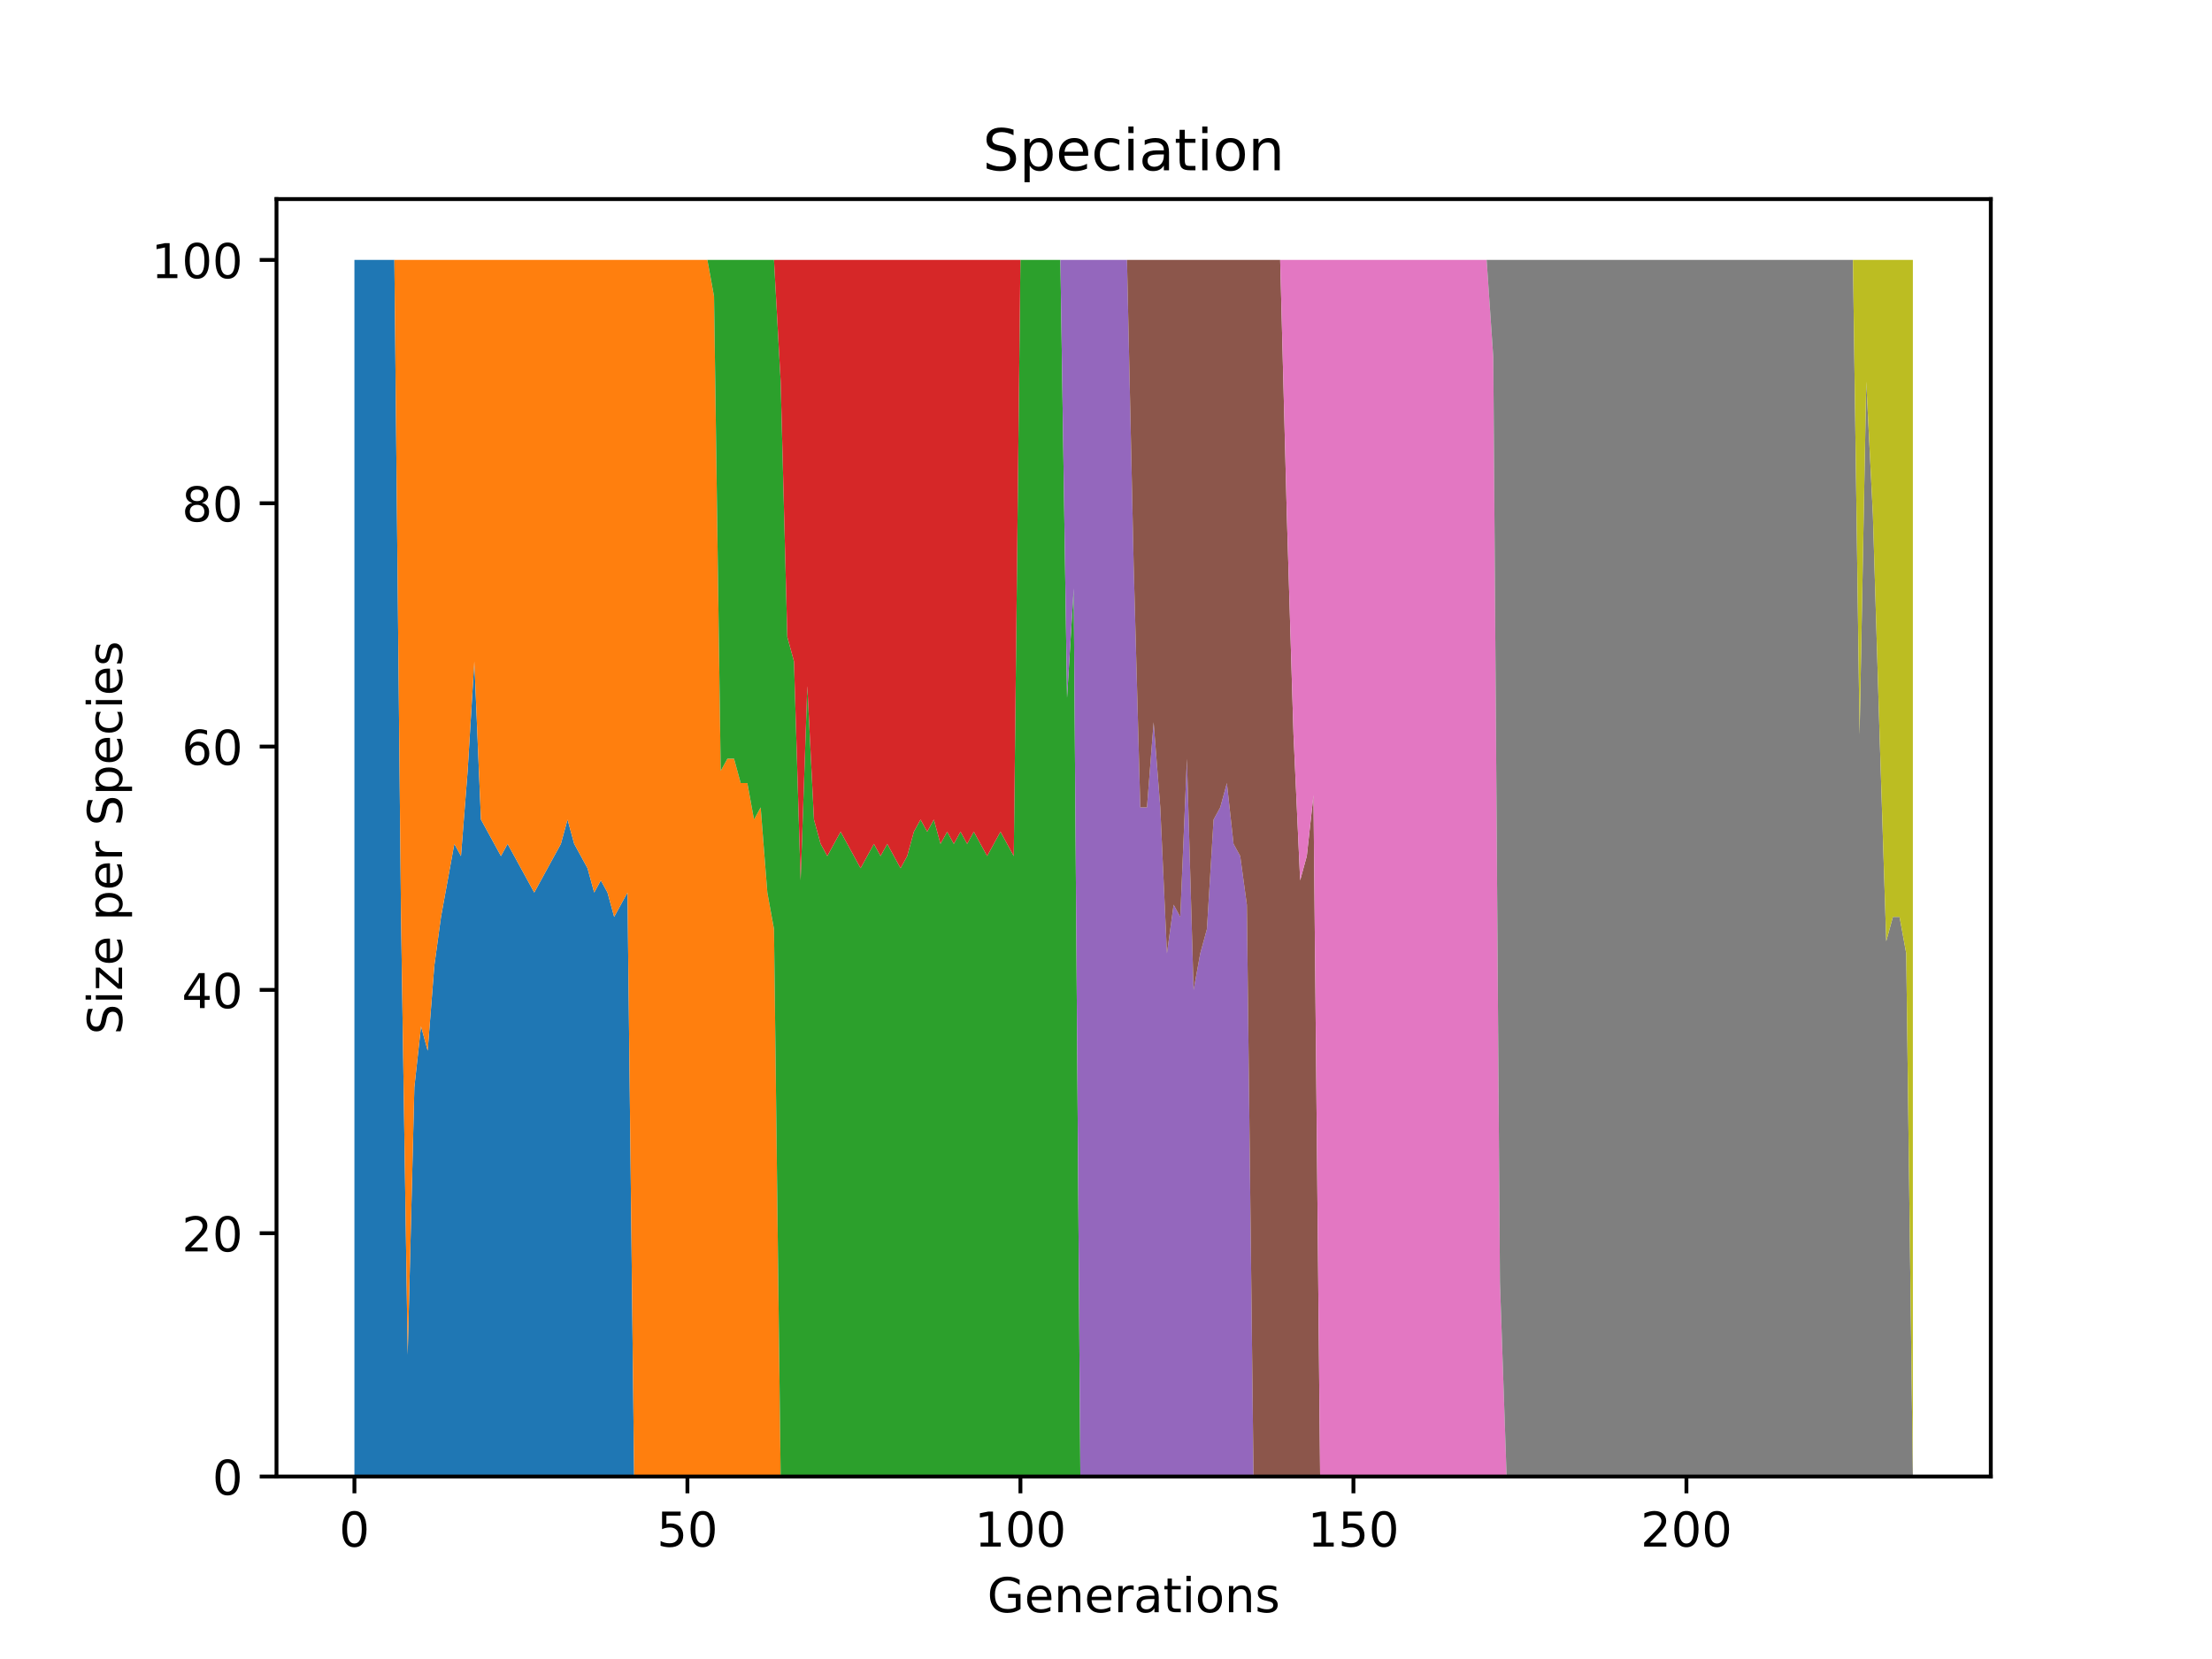 <?xml version="1.0" encoding="utf-8" standalone="no"?>
<!DOCTYPE svg PUBLIC "-//W3C//DTD SVG 1.1//EN"
  "http://www.w3.org/Graphics/SVG/1.1/DTD/svg11.dtd">
<!-- Created with matplotlib (https://matplotlib.org/) -->
<svg height="345.6pt" version="1.1" viewBox="0 0 460.8 345.6" width="460.8pt" xmlns="http://www.w3.org/2000/svg" xmlns:xlink="http://www.w3.org/1999/xlink">
 <defs>
  <style type="text/css">*{stroke-linecap:butt;stroke-linejoin:round;}</style>
 </defs>
 <g id="figure_1">
  <g id="patch_1">
   <path d="M 0 345.6 
L 460.8 345.6 
L 460.8 0 
L 0 0 
z
" style="fill:#ffffff;"/>
  </g>
  <g id="axes_1">
   <g id="patch_2">
    <path d="M 57.6 307.584 
L 414.72 307.584 
L 414.72 41.472 
L 57.6 41.472 
z
" style="fill:#ffffff;"/>
   </g>
   <g id="PolyCollection_1">
    <path clip-path="url(#p0cccfb01f9)" d="M 73.833 54.144 
L 73.833 307.584 
L 75.22 307.584 
L 76.608 307.584 
L 77.995 307.584 
L 79.382 307.584 
L 80.77 307.584 
L 82.157 307.584 
L 83.545 307.584 
L 84.932 307.584 
L 86.319 307.584 
L 87.707 307.584 
L 89.094 307.584 
L 90.482 307.584 
L 91.869 307.584 
L 93.257 307.584 
L 94.644 307.584 
L 96.031 307.584 
L 97.419 307.584 
L 98.806 307.584 
L 100.194 307.584 
L 101.581 307.584 
L 102.968 307.584 
L 104.356 307.584 
L 105.743 307.584 
L 107.131 307.584 
L 108.518 307.584 
L 109.905 307.584 
L 111.293 307.584 
L 112.68 307.584 
L 114.068 307.584 
L 115.455 307.584 
L 116.843 307.584 
L 118.23 307.584 
L 119.617 307.584 
L 121.005 307.584 
L 122.392 307.584 
L 123.78 307.584 
L 125.167 307.584 
L 126.554 307.584 
L 127.942 307.584 
L 129.329 307.584 
L 130.717 307.584 
L 132.104 307.584 
L 133.491 307.584 
L 134.879 307.584 
L 136.266 307.584 
L 137.654 307.584 
L 139.041 307.584 
L 140.429 307.584 
L 141.816 307.584 
L 143.203 307.584 
L 144.591 307.584 
L 145.978 307.584 
L 147.366 307.584 
L 148.753 307.584 
L 150.14 307.584 
L 151.528 307.584 
L 152.915 307.584 
L 154.303 307.584 
L 155.69 307.584 
L 157.077 307.584 
L 158.465 307.584 
L 159.852 307.584 
L 161.24 307.584 
L 162.627 307.584 
L 164.015 307.584 
L 165.402 307.584 
L 166.789 307.584 
L 168.177 307.584 
L 169.564 307.584 
L 170.952 307.584 
L 172.339 307.584 
L 173.726 307.584 
L 175.114 307.584 
L 176.501 307.584 
L 177.889 307.584 
L 179.276 307.584 
L 180.663 307.584 
L 182.051 307.584 
L 183.438 307.584 
L 184.826 307.584 
L 186.213 307.584 
L 187.601 307.584 
L 188.988 307.584 
L 190.375 307.584 
L 191.763 307.584 
L 193.15 307.584 
L 194.538 307.584 
L 195.925 307.584 
L 197.312 307.584 
L 198.7 307.584 
L 200.087 307.584 
L 201.475 307.584 
L 202.862 307.584 
L 204.25 307.584 
L 205.637 307.584 
L 207.024 307.584 
L 208.412 307.584 
L 209.799 307.584 
L 211.187 307.584 
L 212.574 307.584 
L 213.961 307.584 
L 215.349 307.584 
L 216.736 307.584 
L 218.124 307.584 
L 219.511 307.584 
L 220.898 307.584 
L 222.286 307.584 
L 223.673 307.584 
L 225.061 307.584 
L 226.448 307.584 
L 227.836 307.584 
L 229.223 307.584 
L 230.61 307.584 
L 231.998 307.584 
L 233.385 307.584 
L 234.773 307.584 
L 236.16 307.584 
L 237.547 307.584 
L 238.935 307.584 
L 240.322 307.584 
L 241.71 307.584 
L 243.097 307.584 
L 244.484 307.584 
L 245.872 307.584 
L 247.259 307.584 
L 248.647 307.584 
L 250.034 307.584 
L 251.422 307.584 
L 252.809 307.584 
L 254.196 307.584 
L 255.584 307.584 
L 256.971 307.584 
L 258.359 307.584 
L 259.746 307.584 
L 261.133 307.584 
L 262.521 307.584 
L 263.908 307.584 
L 265.296 307.584 
L 266.683 307.584 
L 268.07 307.584 
L 269.458 307.584 
L 270.845 307.584 
L 272.233 307.584 
L 273.62 307.584 
L 275.008 307.584 
L 276.395 307.584 
L 277.782 307.584 
L 279.17 307.584 
L 280.557 307.584 
L 281.945 307.584 
L 283.332 307.584 
L 284.719 307.584 
L 286.107 307.584 
L 287.494 307.584 
L 288.882 307.584 
L 290.269 307.584 
L 291.657 307.584 
L 293.044 307.584 
L 294.431 307.584 
L 295.819 307.584 
L 297.206 307.584 
L 298.594 307.584 
L 299.981 307.584 
L 301.368 307.584 
L 302.756 307.584 
L 304.143 307.584 
L 305.531 307.584 
L 306.918 307.584 
L 308.305 307.584 
L 309.693 307.584 
L 311.08 307.584 
L 312.468 307.584 
L 313.855 307.584 
L 315.243 307.584 
L 316.63 307.584 
L 318.017 307.584 
L 319.405 307.584 
L 320.792 307.584 
L 322.18 307.584 
L 323.567 307.584 
L 324.954 307.584 
L 326.342 307.584 
L 327.729 307.584 
L 329.117 307.584 
L 330.504 307.584 
L 331.891 307.584 
L 333.279 307.584 
L 334.666 307.584 
L 336.054 307.584 
L 337.441 307.584 
L 338.829 307.584 
L 340.216 307.584 
L 341.603 307.584 
L 342.991 307.584 
L 344.378 307.584 
L 345.766 307.584 
L 347.153 307.584 
L 348.54 307.584 
L 349.928 307.584 
L 351.315 307.584 
L 352.703 307.584 
L 354.09 307.584 
L 355.477 307.584 
L 356.865 307.584 
L 358.252 307.584 
L 359.64 307.584 
L 361.027 307.584 
L 362.415 307.584 
L 363.802 307.584 
L 365.189 307.584 
L 366.577 307.584 
L 367.964 307.584 
L 369.352 307.584 
L 370.739 307.584 
L 372.126 307.584 
L 373.514 307.584 
L 374.901 307.584 
L 376.289 307.584 
L 377.676 307.584 
L 379.063 307.584 
L 380.451 307.584 
L 381.838 307.584 
L 383.226 307.584 
L 384.613 307.584 
L 386.001 307.584 
L 387.388 307.584 
L 388.775 307.584 
L 390.163 307.584 
L 391.55 307.584 
L 392.938 307.584 
L 394.325 307.584 
L 395.712 307.584 
L 397.1 307.584 
L 398.487 307.584 
L 398.487 307.584 
L 398.487 307.584 
L 397.1 307.584 
L 395.712 307.584 
L 394.325 307.584 
L 392.938 307.584 
L 391.55 307.584 
L 390.163 307.584 
L 388.775 307.584 
L 387.388 307.584 
L 386.001 307.584 
L 384.613 307.584 
L 383.226 307.584 
L 381.838 307.584 
L 380.451 307.584 
L 379.063 307.584 
L 377.676 307.584 
L 376.289 307.584 
L 374.901 307.584 
L 373.514 307.584 
L 372.126 307.584 
L 370.739 307.584 
L 369.352 307.584 
L 367.964 307.584 
L 366.577 307.584 
L 365.189 307.584 
L 363.802 307.584 
L 362.415 307.584 
L 361.027 307.584 
L 359.64 307.584 
L 358.252 307.584 
L 356.865 307.584 
L 355.477 307.584 
L 354.09 307.584 
L 352.703 307.584 
L 351.315 307.584 
L 349.928 307.584 
L 348.54 307.584 
L 347.153 307.584 
L 345.766 307.584 
L 344.378 307.584 
L 342.991 307.584 
L 341.603 307.584 
L 340.216 307.584 
L 338.829 307.584 
L 337.441 307.584 
L 336.054 307.584 
L 334.666 307.584 
L 333.279 307.584 
L 331.891 307.584 
L 330.504 307.584 
L 329.117 307.584 
L 327.729 307.584 
L 326.342 307.584 
L 324.954 307.584 
L 323.567 307.584 
L 322.18 307.584 
L 320.792 307.584 
L 319.405 307.584 
L 318.017 307.584 
L 316.63 307.584 
L 315.243 307.584 
L 313.855 307.584 
L 312.468 307.584 
L 311.08 307.584 
L 309.693 307.584 
L 308.305 307.584 
L 306.918 307.584 
L 305.531 307.584 
L 304.143 307.584 
L 302.756 307.584 
L 301.368 307.584 
L 299.981 307.584 
L 298.594 307.584 
L 297.206 307.584 
L 295.819 307.584 
L 294.431 307.584 
L 293.044 307.584 
L 291.657 307.584 
L 290.269 307.584 
L 288.882 307.584 
L 287.494 307.584 
L 286.107 307.584 
L 284.719 307.584 
L 283.332 307.584 
L 281.945 307.584 
L 280.557 307.584 
L 279.17 307.584 
L 277.782 307.584 
L 276.395 307.584 
L 275.008 307.584 
L 273.62 307.584 
L 272.233 307.584 
L 270.845 307.584 
L 269.458 307.584 
L 268.07 307.584 
L 266.683 307.584 
L 265.296 307.584 
L 263.908 307.584 
L 262.521 307.584 
L 261.133 307.584 
L 259.746 307.584 
L 258.359 307.584 
L 256.971 307.584 
L 255.584 307.584 
L 254.196 307.584 
L 252.809 307.584 
L 251.422 307.584 
L 250.034 307.584 
L 248.647 307.584 
L 247.259 307.584 
L 245.872 307.584 
L 244.484 307.584 
L 243.097 307.584 
L 241.71 307.584 
L 240.322 307.584 
L 238.935 307.584 
L 237.547 307.584 
L 236.16 307.584 
L 234.773 307.584 
L 233.385 307.584 
L 231.998 307.584 
L 230.61 307.584 
L 229.223 307.584 
L 227.836 307.584 
L 226.448 307.584 
L 225.061 307.584 
L 223.673 307.584 
L 222.286 307.584 
L 220.898 307.584 
L 219.511 307.584 
L 218.124 307.584 
L 216.736 307.584 
L 215.349 307.584 
L 213.961 307.584 
L 212.574 307.584 
L 211.187 307.584 
L 209.799 307.584 
L 208.412 307.584 
L 207.024 307.584 
L 205.637 307.584 
L 204.25 307.584 
L 202.862 307.584 
L 201.475 307.584 
L 200.087 307.584 
L 198.7 307.584 
L 197.312 307.584 
L 195.925 307.584 
L 194.538 307.584 
L 193.15 307.584 
L 191.763 307.584 
L 190.375 307.584 
L 188.988 307.584 
L 187.601 307.584 
L 186.213 307.584 
L 184.826 307.584 
L 183.438 307.584 
L 182.051 307.584 
L 180.663 307.584 
L 179.276 307.584 
L 177.889 307.584 
L 176.501 307.584 
L 175.114 307.584 
L 173.726 307.584 
L 172.339 307.584 
L 170.952 307.584 
L 169.564 307.584 
L 168.177 307.584 
L 166.789 307.584 
L 165.402 307.584 
L 164.015 307.584 
L 162.627 307.584 
L 161.24 307.584 
L 159.852 307.584 
L 158.465 307.584 
L 157.077 307.584 
L 155.69 307.584 
L 154.303 307.584 
L 152.915 307.584 
L 151.528 307.584 
L 150.14 307.584 
L 148.753 307.584 
L 147.366 307.584 
L 145.978 307.584 
L 144.591 307.584 
L 143.203 307.584 
L 141.816 307.584 
L 140.429 307.584 
L 139.041 307.584 
L 137.654 307.584 
L 136.266 307.584 
L 134.879 307.584 
L 133.491 307.584 
L 132.104 307.584 
L 130.717 185.933 
L 129.329 188.467 
L 127.942 191.002 
L 126.554 185.933 
L 125.167 183.398 
L 123.78 185.933 
L 122.392 180.864 
L 121.005 178.33 
L 119.617 175.795 
L 118.23 170.726 
L 116.843 175.795 
L 115.455 178.33 
L 114.068 180.864 
L 112.68 183.398 
L 111.293 185.933 
L 109.905 183.398 
L 108.518 180.864 
L 107.131 178.33 
L 105.743 175.795 
L 104.356 178.33 
L 102.968 175.795 
L 101.581 173.261 
L 100.194 170.726 
L 98.806 137.779 
L 97.419 160.589 
L 96.031 178.33 
L 94.644 175.795 
L 93.257 183.398 
L 91.869 191.002 
L 90.482 201.139 
L 89.094 218.88 
L 87.707 213.811 
L 86.319 226.483 
L 84.932 282.24 
L 83.545 191.002 
L 82.157 54.144 
L 80.77 54.144 
L 79.382 54.144 
L 77.995 54.144 
L 76.608 54.144 
L 75.22 54.144 
L 73.833 54.144 
z
" style="fill:#1f77b4;"/>
   </g>
   <g id="PolyCollection_2">
    <path clip-path="url(#p0cccfb01f9)" d="M 73.833 54.144 
L 73.833 54.144 
L 75.22 54.144 
L 76.608 54.144 
L 77.995 54.144 
L 79.382 54.144 
L 80.77 54.144 
L 82.157 54.144 
L 83.545 191.002 
L 84.932 282.24 
L 86.319 226.483 
L 87.707 213.811 
L 89.094 218.88 
L 90.482 201.139 
L 91.869 191.002 
L 93.257 183.398 
L 94.644 175.795 
L 96.031 178.33 
L 97.419 160.589 
L 98.806 137.779 
L 100.194 170.726 
L 101.581 173.261 
L 102.968 175.795 
L 104.356 178.33 
L 105.743 175.795 
L 107.131 178.33 
L 108.518 180.864 
L 109.905 183.398 
L 111.293 185.933 
L 112.68 183.398 
L 114.068 180.864 
L 115.455 178.33 
L 116.843 175.795 
L 118.23 170.726 
L 119.617 175.795 
L 121.005 178.33 
L 122.392 180.864 
L 123.78 185.933 
L 125.167 183.398 
L 126.554 185.933 
L 127.942 191.002 
L 129.329 188.467 
L 130.717 185.933 
L 132.104 307.584 
L 133.491 307.584 
L 134.879 307.584 
L 136.266 307.584 
L 137.654 307.584 
L 139.041 307.584 
L 140.429 307.584 
L 141.816 307.584 
L 143.203 307.584 
L 144.591 307.584 
L 145.978 307.584 
L 147.366 307.584 
L 148.753 307.584 
L 150.14 307.584 
L 151.528 307.584 
L 152.915 307.584 
L 154.303 307.584 
L 155.69 307.584 
L 157.077 307.584 
L 158.465 307.584 
L 159.852 307.584 
L 161.24 307.584 
L 162.627 307.584 
L 164.015 307.584 
L 165.402 307.584 
L 166.789 307.584 
L 168.177 307.584 
L 169.564 307.584 
L 170.952 307.584 
L 172.339 307.584 
L 173.726 307.584 
L 175.114 307.584 
L 176.501 307.584 
L 177.889 307.584 
L 179.276 307.584 
L 180.663 307.584 
L 182.051 307.584 
L 183.438 307.584 
L 184.826 307.584 
L 186.213 307.584 
L 187.601 307.584 
L 188.988 307.584 
L 190.375 307.584 
L 191.763 307.584 
L 193.15 307.584 
L 194.538 307.584 
L 195.925 307.584 
L 197.312 307.584 
L 198.7 307.584 
L 200.087 307.584 
L 201.475 307.584 
L 202.862 307.584 
L 204.25 307.584 
L 205.637 307.584 
L 207.024 307.584 
L 208.412 307.584 
L 209.799 307.584 
L 211.187 307.584 
L 212.574 307.584 
L 213.961 307.584 
L 215.349 307.584 
L 216.736 307.584 
L 218.124 307.584 
L 219.511 307.584 
L 220.898 307.584 
L 222.286 307.584 
L 223.673 307.584 
L 225.061 307.584 
L 226.448 307.584 
L 227.836 307.584 
L 229.223 307.584 
L 230.61 307.584 
L 231.998 307.584 
L 233.385 307.584 
L 234.773 307.584 
L 236.16 307.584 
L 237.547 307.584 
L 238.935 307.584 
L 240.322 307.584 
L 241.71 307.584 
L 243.097 307.584 
L 244.484 307.584 
L 245.872 307.584 
L 247.259 307.584 
L 248.647 307.584 
L 250.034 307.584 
L 251.422 307.584 
L 252.809 307.584 
L 254.196 307.584 
L 255.584 307.584 
L 256.971 307.584 
L 258.359 307.584 
L 259.746 307.584 
L 261.133 307.584 
L 262.521 307.584 
L 263.908 307.584 
L 265.296 307.584 
L 266.683 307.584 
L 268.07 307.584 
L 269.458 307.584 
L 270.845 307.584 
L 272.233 307.584 
L 273.62 307.584 
L 275.008 307.584 
L 276.395 307.584 
L 277.782 307.584 
L 279.17 307.584 
L 280.557 307.584 
L 281.945 307.584 
L 283.332 307.584 
L 284.719 307.584 
L 286.107 307.584 
L 287.494 307.584 
L 288.882 307.584 
L 290.269 307.584 
L 291.657 307.584 
L 293.044 307.584 
L 294.431 307.584 
L 295.819 307.584 
L 297.206 307.584 
L 298.594 307.584 
L 299.981 307.584 
L 301.368 307.584 
L 302.756 307.584 
L 304.143 307.584 
L 305.531 307.584 
L 306.918 307.584 
L 308.305 307.584 
L 309.693 307.584 
L 311.08 307.584 
L 312.468 307.584 
L 313.855 307.584 
L 315.243 307.584 
L 316.63 307.584 
L 318.017 307.584 
L 319.405 307.584 
L 320.792 307.584 
L 322.18 307.584 
L 323.567 307.584 
L 324.954 307.584 
L 326.342 307.584 
L 327.729 307.584 
L 329.117 307.584 
L 330.504 307.584 
L 331.891 307.584 
L 333.279 307.584 
L 334.666 307.584 
L 336.054 307.584 
L 337.441 307.584 
L 338.829 307.584 
L 340.216 307.584 
L 341.603 307.584 
L 342.991 307.584 
L 344.378 307.584 
L 345.766 307.584 
L 347.153 307.584 
L 348.54 307.584 
L 349.928 307.584 
L 351.315 307.584 
L 352.703 307.584 
L 354.09 307.584 
L 355.477 307.584 
L 356.865 307.584 
L 358.252 307.584 
L 359.64 307.584 
L 361.027 307.584 
L 362.415 307.584 
L 363.802 307.584 
L 365.189 307.584 
L 366.577 307.584 
L 367.964 307.584 
L 369.352 307.584 
L 370.739 307.584 
L 372.126 307.584 
L 373.514 307.584 
L 374.901 307.584 
L 376.289 307.584 
L 377.676 307.584 
L 379.063 307.584 
L 380.451 307.584 
L 381.838 307.584 
L 383.226 307.584 
L 384.613 307.584 
L 386.001 307.584 
L 387.388 307.584 
L 388.775 307.584 
L 390.163 307.584 
L 391.55 307.584 
L 392.938 307.584 
L 394.325 307.584 
L 395.712 307.584 
L 397.1 307.584 
L 398.487 307.584 
L 398.487 307.584 
L 398.487 307.584 
L 397.1 307.584 
L 395.712 307.584 
L 394.325 307.584 
L 392.938 307.584 
L 391.55 307.584 
L 390.163 307.584 
L 388.775 307.584 
L 387.388 307.584 
L 386.001 307.584 
L 384.613 307.584 
L 383.226 307.584 
L 381.838 307.584 
L 380.451 307.584 
L 379.063 307.584 
L 377.676 307.584 
L 376.289 307.584 
L 374.901 307.584 
L 373.514 307.584 
L 372.126 307.584 
L 370.739 307.584 
L 369.352 307.584 
L 367.964 307.584 
L 366.577 307.584 
L 365.189 307.584 
L 363.802 307.584 
L 362.415 307.584 
L 361.027 307.584 
L 359.64 307.584 
L 358.252 307.584 
L 356.865 307.584 
L 355.477 307.584 
L 354.09 307.584 
L 352.703 307.584 
L 351.315 307.584 
L 349.928 307.584 
L 348.54 307.584 
L 347.153 307.584 
L 345.766 307.584 
L 344.378 307.584 
L 342.991 307.584 
L 341.603 307.584 
L 340.216 307.584 
L 338.829 307.584 
L 337.441 307.584 
L 336.054 307.584 
L 334.666 307.584 
L 333.279 307.584 
L 331.891 307.584 
L 330.504 307.584 
L 329.117 307.584 
L 327.729 307.584 
L 326.342 307.584 
L 324.954 307.584 
L 323.567 307.584 
L 322.18 307.584 
L 320.792 307.584 
L 319.405 307.584 
L 318.017 307.584 
L 316.63 307.584 
L 315.243 307.584 
L 313.855 307.584 
L 312.468 307.584 
L 311.08 307.584 
L 309.693 307.584 
L 308.305 307.584 
L 306.918 307.584 
L 305.531 307.584 
L 304.143 307.584 
L 302.756 307.584 
L 301.368 307.584 
L 299.981 307.584 
L 298.594 307.584 
L 297.206 307.584 
L 295.819 307.584 
L 294.431 307.584 
L 293.044 307.584 
L 291.657 307.584 
L 290.269 307.584 
L 288.882 307.584 
L 287.494 307.584 
L 286.107 307.584 
L 284.719 307.584 
L 283.332 307.584 
L 281.945 307.584 
L 280.557 307.584 
L 279.17 307.584 
L 277.782 307.584 
L 276.395 307.584 
L 275.008 307.584 
L 273.62 307.584 
L 272.233 307.584 
L 270.845 307.584 
L 269.458 307.584 
L 268.07 307.584 
L 266.683 307.584 
L 265.296 307.584 
L 263.908 307.584 
L 262.521 307.584 
L 261.133 307.584 
L 259.746 307.584 
L 258.359 307.584 
L 256.971 307.584 
L 255.584 307.584 
L 254.196 307.584 
L 252.809 307.584 
L 251.422 307.584 
L 250.034 307.584 
L 248.647 307.584 
L 247.259 307.584 
L 245.872 307.584 
L 244.484 307.584 
L 243.097 307.584 
L 241.71 307.584 
L 240.322 307.584 
L 238.935 307.584 
L 237.547 307.584 
L 236.16 307.584 
L 234.773 307.584 
L 233.385 307.584 
L 231.998 307.584 
L 230.61 307.584 
L 229.223 307.584 
L 227.836 307.584 
L 226.448 307.584 
L 225.061 307.584 
L 223.673 307.584 
L 222.286 307.584 
L 220.898 307.584 
L 219.511 307.584 
L 218.124 307.584 
L 216.736 307.584 
L 215.349 307.584 
L 213.961 307.584 
L 212.574 307.584 
L 211.187 307.584 
L 209.799 307.584 
L 208.412 307.584 
L 207.024 307.584 
L 205.637 307.584 
L 204.25 307.584 
L 202.862 307.584 
L 201.475 307.584 
L 200.087 307.584 
L 198.7 307.584 
L 197.312 307.584 
L 195.925 307.584 
L 194.538 307.584 
L 193.15 307.584 
L 191.763 307.584 
L 190.375 307.584 
L 188.988 307.584 
L 187.601 307.584 
L 186.213 307.584 
L 184.826 307.584 
L 183.438 307.584 
L 182.051 307.584 
L 180.663 307.584 
L 179.276 307.584 
L 177.889 307.584 
L 176.501 307.584 
L 175.114 307.584 
L 173.726 307.584 
L 172.339 307.584 
L 170.952 307.584 
L 169.564 307.584 
L 168.177 307.584 
L 166.789 307.584 
L 165.402 307.584 
L 164.015 307.584 
L 162.627 307.584 
L 161.24 193.536 
L 159.852 185.933 
L 158.465 168.192 
L 157.077 170.726 
L 155.69 163.123 
L 154.303 163.123 
L 152.915 158.054 
L 151.528 158.054 
L 150.14 160.589 
L 148.753 61.747 
L 147.366 54.144 
L 145.978 54.144 
L 144.591 54.144 
L 143.203 54.144 
L 141.816 54.144 
L 140.429 54.144 
L 139.041 54.144 
L 137.654 54.144 
L 136.266 54.144 
L 134.879 54.144 
L 133.491 54.144 
L 132.104 54.144 
L 130.717 54.144 
L 129.329 54.144 
L 127.942 54.144 
L 126.554 54.144 
L 125.167 54.144 
L 123.78 54.144 
L 122.392 54.144 
L 121.005 54.144 
L 119.617 54.144 
L 118.23 54.144 
L 116.843 54.144 
L 115.455 54.144 
L 114.068 54.144 
L 112.68 54.144 
L 111.293 54.144 
L 109.905 54.144 
L 108.518 54.144 
L 107.131 54.144 
L 105.743 54.144 
L 104.356 54.144 
L 102.968 54.144 
L 101.581 54.144 
L 100.194 54.144 
L 98.806 54.144 
L 97.419 54.144 
L 96.031 54.144 
L 94.644 54.144 
L 93.257 54.144 
L 91.869 54.144 
L 90.482 54.144 
L 89.094 54.144 
L 87.707 54.144 
L 86.319 54.144 
L 84.932 54.144 
L 83.545 54.144 
L 82.157 54.144 
L 80.77 54.144 
L 79.382 54.144 
L 77.995 54.144 
L 76.608 54.144 
L 75.22 54.144 
L 73.833 54.144 
z
" style="fill:#ff7f0e;"/>
   </g>
   <g id="PolyCollection_3">
    <path clip-path="url(#p0cccfb01f9)" d="M 73.833 54.144 
L 73.833 54.144 
L 75.22 54.144 
L 76.608 54.144 
L 77.995 54.144 
L 79.382 54.144 
L 80.77 54.144 
L 82.157 54.144 
L 83.545 54.144 
L 84.932 54.144 
L 86.319 54.144 
L 87.707 54.144 
L 89.094 54.144 
L 90.482 54.144 
L 91.869 54.144 
L 93.257 54.144 
L 94.644 54.144 
L 96.031 54.144 
L 97.419 54.144 
L 98.806 54.144 
L 100.194 54.144 
L 101.581 54.144 
L 102.968 54.144 
L 104.356 54.144 
L 105.743 54.144 
L 107.131 54.144 
L 108.518 54.144 
L 109.905 54.144 
L 111.293 54.144 
L 112.68 54.144 
L 114.068 54.144 
L 115.455 54.144 
L 116.843 54.144 
L 118.23 54.144 
L 119.617 54.144 
L 121.005 54.144 
L 122.392 54.144 
L 123.78 54.144 
L 125.167 54.144 
L 126.554 54.144 
L 127.942 54.144 
L 129.329 54.144 
L 130.717 54.144 
L 132.104 54.144 
L 133.491 54.144 
L 134.879 54.144 
L 136.266 54.144 
L 137.654 54.144 
L 139.041 54.144 
L 140.429 54.144 
L 141.816 54.144 
L 143.203 54.144 
L 144.591 54.144 
L 145.978 54.144 
L 147.366 54.144 
L 148.753 61.747 
L 150.14 160.589 
L 151.528 158.054 
L 152.915 158.054 
L 154.303 163.123 
L 155.69 163.123 
L 157.077 170.726 
L 158.465 168.192 
L 159.852 185.933 
L 161.24 193.536 
L 162.627 307.584 
L 164.015 307.584 
L 165.402 307.584 
L 166.789 307.584 
L 168.177 307.584 
L 169.564 307.584 
L 170.952 307.584 
L 172.339 307.584 
L 173.726 307.584 
L 175.114 307.584 
L 176.501 307.584 
L 177.889 307.584 
L 179.276 307.584 
L 180.663 307.584 
L 182.051 307.584 
L 183.438 307.584 
L 184.826 307.584 
L 186.213 307.584 
L 187.601 307.584 
L 188.988 307.584 
L 190.375 307.584 
L 191.763 307.584 
L 193.15 307.584 
L 194.538 307.584 
L 195.925 307.584 
L 197.312 307.584 
L 198.7 307.584 
L 200.087 307.584 
L 201.475 307.584 
L 202.862 307.584 
L 204.25 307.584 
L 205.637 307.584 
L 207.024 307.584 
L 208.412 307.584 
L 209.799 307.584 
L 211.187 307.584 
L 212.574 307.584 
L 213.961 307.584 
L 215.349 307.584 
L 216.736 307.584 
L 218.124 307.584 
L 219.511 307.584 
L 220.898 307.584 
L 222.286 307.584 
L 223.673 307.584 
L 225.061 307.584 
L 226.448 307.584 
L 227.836 307.584 
L 229.223 307.584 
L 230.61 307.584 
L 231.998 307.584 
L 233.385 307.584 
L 234.773 307.584 
L 236.16 307.584 
L 237.547 307.584 
L 238.935 307.584 
L 240.322 307.584 
L 241.71 307.584 
L 243.097 307.584 
L 244.484 307.584 
L 245.872 307.584 
L 247.259 307.584 
L 248.647 307.584 
L 250.034 307.584 
L 251.422 307.584 
L 252.809 307.584 
L 254.196 307.584 
L 255.584 307.584 
L 256.971 307.584 
L 258.359 307.584 
L 259.746 307.584 
L 261.133 307.584 
L 262.521 307.584 
L 263.908 307.584 
L 265.296 307.584 
L 266.683 307.584 
L 268.07 307.584 
L 269.458 307.584 
L 270.845 307.584 
L 272.233 307.584 
L 273.62 307.584 
L 275.008 307.584 
L 276.395 307.584 
L 277.782 307.584 
L 279.17 307.584 
L 280.557 307.584 
L 281.945 307.584 
L 283.332 307.584 
L 284.719 307.584 
L 286.107 307.584 
L 287.494 307.584 
L 288.882 307.584 
L 290.269 307.584 
L 291.657 307.584 
L 293.044 307.584 
L 294.431 307.584 
L 295.819 307.584 
L 297.206 307.584 
L 298.594 307.584 
L 299.981 307.584 
L 301.368 307.584 
L 302.756 307.584 
L 304.143 307.584 
L 305.531 307.584 
L 306.918 307.584 
L 308.305 307.584 
L 309.693 307.584 
L 311.08 307.584 
L 312.468 307.584 
L 313.855 307.584 
L 315.243 307.584 
L 316.63 307.584 
L 318.017 307.584 
L 319.405 307.584 
L 320.792 307.584 
L 322.18 307.584 
L 323.567 307.584 
L 324.954 307.584 
L 326.342 307.584 
L 327.729 307.584 
L 329.117 307.584 
L 330.504 307.584 
L 331.891 307.584 
L 333.279 307.584 
L 334.666 307.584 
L 336.054 307.584 
L 337.441 307.584 
L 338.829 307.584 
L 340.216 307.584 
L 341.603 307.584 
L 342.991 307.584 
L 344.378 307.584 
L 345.766 307.584 
L 347.153 307.584 
L 348.54 307.584 
L 349.928 307.584 
L 351.315 307.584 
L 352.703 307.584 
L 354.09 307.584 
L 355.477 307.584 
L 356.865 307.584 
L 358.252 307.584 
L 359.64 307.584 
L 361.027 307.584 
L 362.415 307.584 
L 363.802 307.584 
L 365.189 307.584 
L 366.577 307.584 
L 367.964 307.584 
L 369.352 307.584 
L 370.739 307.584 
L 372.126 307.584 
L 373.514 307.584 
L 374.901 307.584 
L 376.289 307.584 
L 377.676 307.584 
L 379.063 307.584 
L 380.451 307.584 
L 381.838 307.584 
L 383.226 307.584 
L 384.613 307.584 
L 386.001 307.584 
L 387.388 307.584 
L 388.775 307.584 
L 390.163 307.584 
L 391.55 307.584 
L 392.938 307.584 
L 394.325 307.584 
L 395.712 307.584 
L 397.1 307.584 
L 398.487 307.584 
L 398.487 307.584 
L 398.487 307.584 
L 397.1 307.584 
L 395.712 307.584 
L 394.325 307.584 
L 392.938 307.584 
L 391.55 307.584 
L 390.163 307.584 
L 388.775 307.584 
L 387.388 307.584 
L 386.001 307.584 
L 384.613 307.584 
L 383.226 307.584 
L 381.838 307.584 
L 380.451 307.584 
L 379.063 307.584 
L 377.676 307.584 
L 376.289 307.584 
L 374.901 307.584 
L 373.514 307.584 
L 372.126 307.584 
L 370.739 307.584 
L 369.352 307.584 
L 367.964 307.584 
L 366.577 307.584 
L 365.189 307.584 
L 363.802 307.584 
L 362.415 307.584 
L 361.027 307.584 
L 359.64 307.584 
L 358.252 307.584 
L 356.865 307.584 
L 355.477 307.584 
L 354.09 307.584 
L 352.703 307.584 
L 351.315 307.584 
L 349.928 307.584 
L 348.54 307.584 
L 347.153 307.584 
L 345.766 307.584 
L 344.378 307.584 
L 342.991 307.584 
L 341.603 307.584 
L 340.216 307.584 
L 338.829 307.584 
L 337.441 307.584 
L 336.054 307.584 
L 334.666 307.584 
L 333.279 307.584 
L 331.891 307.584 
L 330.504 307.584 
L 329.117 307.584 
L 327.729 307.584 
L 326.342 307.584 
L 324.954 307.584 
L 323.567 307.584 
L 322.18 307.584 
L 320.792 307.584 
L 319.405 307.584 
L 318.017 307.584 
L 316.63 307.584 
L 315.243 307.584 
L 313.855 307.584 
L 312.468 307.584 
L 311.08 307.584 
L 309.693 307.584 
L 308.305 307.584 
L 306.918 307.584 
L 305.531 307.584 
L 304.143 307.584 
L 302.756 307.584 
L 301.368 307.584 
L 299.981 307.584 
L 298.594 307.584 
L 297.206 307.584 
L 295.819 307.584 
L 294.431 307.584 
L 293.044 307.584 
L 291.657 307.584 
L 290.269 307.584 
L 288.882 307.584 
L 287.494 307.584 
L 286.107 307.584 
L 284.719 307.584 
L 283.332 307.584 
L 281.945 307.584 
L 280.557 307.584 
L 279.17 307.584 
L 277.782 307.584 
L 276.395 307.584 
L 275.008 307.584 
L 273.62 307.584 
L 272.233 307.584 
L 270.845 307.584 
L 269.458 307.584 
L 268.07 307.584 
L 266.683 307.584 
L 265.296 307.584 
L 263.908 307.584 
L 262.521 307.584 
L 261.133 307.584 
L 259.746 307.584 
L 258.359 307.584 
L 256.971 307.584 
L 255.584 307.584 
L 254.196 307.584 
L 252.809 307.584 
L 251.422 307.584 
L 250.034 307.584 
L 248.647 307.584 
L 247.259 307.584 
L 245.872 307.584 
L 244.484 307.584 
L 243.097 307.584 
L 241.71 307.584 
L 240.322 307.584 
L 238.935 307.584 
L 237.547 307.584 
L 236.16 307.584 
L 234.773 307.584 
L 233.385 307.584 
L 231.998 307.584 
L 230.61 307.584 
L 229.223 307.584 
L 227.836 307.584 
L 226.448 307.584 
L 225.061 307.584 
L 223.673 122.573 
L 222.286 145.382 
L 220.898 54.144 
L 219.511 54.144 
L 218.124 54.144 
L 216.736 54.144 
L 215.349 54.144 
L 213.961 54.144 
L 212.574 54.144 
L 211.187 178.33 
L 209.799 175.795 
L 208.412 173.261 
L 207.024 175.795 
L 205.637 178.33 
L 204.25 175.795 
L 202.862 173.261 
L 201.475 175.795 
L 200.087 173.261 
L 198.7 175.795 
L 197.312 173.261 
L 195.925 175.795 
L 194.538 170.726 
L 193.15 173.261 
L 191.763 170.726 
L 190.375 173.261 
L 188.988 178.33 
L 187.601 180.864 
L 186.213 178.33 
L 184.826 175.795 
L 183.438 178.33 
L 182.051 175.795 
L 180.663 178.33 
L 179.276 180.864 
L 177.889 178.33 
L 176.501 175.795 
L 175.114 173.261 
L 173.726 175.795 
L 172.339 178.33 
L 170.952 175.795 
L 169.564 170.726 
L 168.177 142.848 
L 166.789 183.398 
L 165.402 137.779 
L 164.015 132.71 
L 162.627 79.488 
L 161.24 54.144 
L 159.852 54.144 
L 158.465 54.144 
L 157.077 54.144 
L 155.69 54.144 
L 154.303 54.144 
L 152.915 54.144 
L 151.528 54.144 
L 150.14 54.144 
L 148.753 54.144 
L 147.366 54.144 
L 145.978 54.144 
L 144.591 54.144 
L 143.203 54.144 
L 141.816 54.144 
L 140.429 54.144 
L 139.041 54.144 
L 137.654 54.144 
L 136.266 54.144 
L 134.879 54.144 
L 133.491 54.144 
L 132.104 54.144 
L 130.717 54.144 
L 129.329 54.144 
L 127.942 54.144 
L 126.554 54.144 
L 125.167 54.144 
L 123.78 54.144 
L 122.392 54.144 
L 121.005 54.144 
L 119.617 54.144 
L 118.23 54.144 
L 116.843 54.144 
L 115.455 54.144 
L 114.068 54.144 
L 112.68 54.144 
L 111.293 54.144 
L 109.905 54.144 
L 108.518 54.144 
L 107.131 54.144 
L 105.743 54.144 
L 104.356 54.144 
L 102.968 54.144 
L 101.581 54.144 
L 100.194 54.144 
L 98.806 54.144 
L 97.419 54.144 
L 96.031 54.144 
L 94.644 54.144 
L 93.257 54.144 
L 91.869 54.144 
L 90.482 54.144 
L 89.094 54.144 
L 87.707 54.144 
L 86.319 54.144 
L 84.932 54.144 
L 83.545 54.144 
L 82.157 54.144 
L 80.77 54.144 
L 79.382 54.144 
L 77.995 54.144 
L 76.608 54.144 
L 75.22 54.144 
L 73.833 54.144 
z
" style="fill:#2ca02c;"/>
   </g>
   <g id="PolyCollection_4">
    <path clip-path="url(#p0cccfb01f9)" d="M 73.833 54.144 
L 73.833 54.144 
L 75.22 54.144 
L 76.608 54.144 
L 77.995 54.144 
L 79.382 54.144 
L 80.77 54.144 
L 82.157 54.144 
L 83.545 54.144 
L 84.932 54.144 
L 86.319 54.144 
L 87.707 54.144 
L 89.094 54.144 
L 90.482 54.144 
L 91.869 54.144 
L 93.257 54.144 
L 94.644 54.144 
L 96.031 54.144 
L 97.419 54.144 
L 98.806 54.144 
L 100.194 54.144 
L 101.581 54.144 
L 102.968 54.144 
L 104.356 54.144 
L 105.743 54.144 
L 107.131 54.144 
L 108.518 54.144 
L 109.905 54.144 
L 111.293 54.144 
L 112.68 54.144 
L 114.068 54.144 
L 115.455 54.144 
L 116.843 54.144 
L 118.23 54.144 
L 119.617 54.144 
L 121.005 54.144 
L 122.392 54.144 
L 123.78 54.144 
L 125.167 54.144 
L 126.554 54.144 
L 127.942 54.144 
L 129.329 54.144 
L 130.717 54.144 
L 132.104 54.144 
L 133.491 54.144 
L 134.879 54.144 
L 136.266 54.144 
L 137.654 54.144 
L 139.041 54.144 
L 140.429 54.144 
L 141.816 54.144 
L 143.203 54.144 
L 144.591 54.144 
L 145.978 54.144 
L 147.366 54.144 
L 148.753 54.144 
L 150.14 54.144 
L 151.528 54.144 
L 152.915 54.144 
L 154.303 54.144 
L 155.69 54.144 
L 157.077 54.144 
L 158.465 54.144 
L 159.852 54.144 
L 161.24 54.144 
L 162.627 79.488 
L 164.015 132.71 
L 165.402 137.779 
L 166.789 183.398 
L 168.177 142.848 
L 169.564 170.726 
L 170.952 175.795 
L 172.339 178.33 
L 173.726 175.795 
L 175.114 173.261 
L 176.501 175.795 
L 177.889 178.33 
L 179.276 180.864 
L 180.663 178.33 
L 182.051 175.795 
L 183.438 178.33 
L 184.826 175.795 
L 186.213 178.33 
L 187.601 180.864 
L 188.988 178.33 
L 190.375 173.261 
L 191.763 170.726 
L 193.15 173.261 
L 194.538 170.726 
L 195.925 175.795 
L 197.312 173.261 
L 198.7 175.795 
L 200.087 173.261 
L 201.475 175.795 
L 202.862 173.261 
L 204.25 175.795 
L 205.637 178.33 
L 207.024 175.795 
L 208.412 173.261 
L 209.799 175.795 
L 211.187 178.33 
L 212.574 54.144 
L 213.961 54.144 
L 215.349 54.144 
L 216.736 54.144 
L 218.124 54.144 
L 219.511 54.144 
L 220.898 54.144 
L 222.286 145.382 
L 223.673 122.573 
L 225.061 307.584 
L 226.448 307.584 
L 227.836 307.584 
L 229.223 307.584 
L 230.61 307.584 
L 231.998 307.584 
L 233.385 307.584 
L 234.773 307.584 
L 236.16 307.584 
L 237.547 307.584 
L 238.935 307.584 
L 240.322 307.584 
L 241.71 307.584 
L 243.097 307.584 
L 244.484 307.584 
L 245.872 307.584 
L 247.259 307.584 
L 248.647 307.584 
L 250.034 307.584 
L 251.422 307.584 
L 252.809 307.584 
L 254.196 307.584 
L 255.584 307.584 
L 256.971 307.584 
L 258.359 307.584 
L 259.746 307.584 
L 261.133 307.584 
L 262.521 307.584 
L 263.908 307.584 
L 265.296 307.584 
L 266.683 307.584 
L 268.07 307.584 
L 269.458 307.584 
L 270.845 307.584 
L 272.233 307.584 
L 273.62 307.584 
L 275.008 307.584 
L 276.395 307.584 
L 277.782 307.584 
L 279.17 307.584 
L 280.557 307.584 
L 281.945 307.584 
L 283.332 307.584 
L 284.719 307.584 
L 286.107 307.584 
L 287.494 307.584 
L 288.882 307.584 
L 290.269 307.584 
L 291.657 307.584 
L 293.044 307.584 
L 294.431 307.584 
L 295.819 307.584 
L 297.206 307.584 
L 298.594 307.584 
L 299.981 307.584 
L 301.368 307.584 
L 302.756 307.584 
L 304.143 307.584 
L 305.531 307.584 
L 306.918 307.584 
L 308.305 307.584 
L 309.693 307.584 
L 311.08 307.584 
L 312.468 307.584 
L 313.855 307.584 
L 315.243 307.584 
L 316.63 307.584 
L 318.017 307.584 
L 319.405 307.584 
L 320.792 307.584 
L 322.18 307.584 
L 323.567 307.584 
L 324.954 307.584 
L 326.342 307.584 
L 327.729 307.584 
L 329.117 307.584 
L 330.504 307.584 
L 331.891 307.584 
L 333.279 307.584 
L 334.666 307.584 
L 336.054 307.584 
L 337.441 307.584 
L 338.829 307.584 
L 340.216 307.584 
L 341.603 307.584 
L 342.991 307.584 
L 344.378 307.584 
L 345.766 307.584 
L 347.153 307.584 
L 348.54 307.584 
L 349.928 307.584 
L 351.315 307.584 
L 352.703 307.584 
L 354.09 307.584 
L 355.477 307.584 
L 356.865 307.584 
L 358.252 307.584 
L 359.64 307.584 
L 361.027 307.584 
L 362.415 307.584 
L 363.802 307.584 
L 365.189 307.584 
L 366.577 307.584 
L 367.964 307.584 
L 369.352 307.584 
L 370.739 307.584 
L 372.126 307.584 
L 373.514 307.584 
L 374.901 307.584 
L 376.289 307.584 
L 377.676 307.584 
L 379.063 307.584 
L 380.451 307.584 
L 381.838 307.584 
L 383.226 307.584 
L 384.613 307.584 
L 386.001 307.584 
L 387.388 307.584 
L 388.775 307.584 
L 390.163 307.584 
L 391.55 307.584 
L 392.938 307.584 
L 394.325 307.584 
L 395.712 307.584 
L 397.1 307.584 
L 398.487 307.584 
L 398.487 307.584 
L 398.487 307.584 
L 397.1 307.584 
L 395.712 307.584 
L 394.325 307.584 
L 392.938 307.584 
L 391.55 307.584 
L 390.163 307.584 
L 388.775 307.584 
L 387.388 307.584 
L 386.001 307.584 
L 384.613 307.584 
L 383.226 307.584 
L 381.838 307.584 
L 380.451 307.584 
L 379.063 307.584 
L 377.676 307.584 
L 376.289 307.584 
L 374.901 307.584 
L 373.514 307.584 
L 372.126 307.584 
L 370.739 307.584 
L 369.352 307.584 
L 367.964 307.584 
L 366.577 307.584 
L 365.189 307.584 
L 363.802 307.584 
L 362.415 307.584 
L 361.027 307.584 
L 359.64 307.584 
L 358.252 307.584 
L 356.865 307.584 
L 355.477 307.584 
L 354.09 307.584 
L 352.703 307.584 
L 351.315 307.584 
L 349.928 307.584 
L 348.54 307.584 
L 347.153 307.584 
L 345.766 307.584 
L 344.378 307.584 
L 342.991 307.584 
L 341.603 307.584 
L 340.216 307.584 
L 338.829 307.584 
L 337.441 307.584 
L 336.054 307.584 
L 334.666 307.584 
L 333.279 307.584 
L 331.891 307.584 
L 330.504 307.584 
L 329.117 307.584 
L 327.729 307.584 
L 326.342 307.584 
L 324.954 307.584 
L 323.567 307.584 
L 322.18 307.584 
L 320.792 307.584 
L 319.405 307.584 
L 318.017 307.584 
L 316.63 307.584 
L 315.243 307.584 
L 313.855 307.584 
L 312.468 307.584 
L 311.08 307.584 
L 309.693 307.584 
L 308.305 307.584 
L 306.918 307.584 
L 305.531 307.584 
L 304.143 307.584 
L 302.756 307.584 
L 301.368 307.584 
L 299.981 307.584 
L 298.594 307.584 
L 297.206 307.584 
L 295.819 307.584 
L 294.431 307.584 
L 293.044 307.584 
L 291.657 307.584 
L 290.269 307.584 
L 288.882 307.584 
L 287.494 307.584 
L 286.107 307.584 
L 284.719 307.584 
L 283.332 307.584 
L 281.945 307.584 
L 280.557 307.584 
L 279.17 307.584 
L 277.782 307.584 
L 276.395 307.584 
L 275.008 307.584 
L 273.62 307.584 
L 272.233 307.584 
L 270.845 307.584 
L 269.458 307.584 
L 268.07 307.584 
L 266.683 307.584 
L 265.296 307.584 
L 263.908 307.584 
L 262.521 307.584 
L 261.133 307.584 
L 259.746 307.584 
L 258.359 307.584 
L 256.971 307.584 
L 255.584 307.584 
L 254.196 307.584 
L 252.809 307.584 
L 251.422 307.584 
L 250.034 307.584 
L 248.647 307.584 
L 247.259 307.584 
L 245.872 307.584 
L 244.484 307.584 
L 243.097 307.584 
L 241.71 307.584 
L 240.322 307.584 
L 238.935 307.584 
L 237.547 307.584 
L 236.16 307.584 
L 234.773 307.584 
L 233.385 307.584 
L 231.998 307.584 
L 230.61 307.584 
L 229.223 307.584 
L 227.836 307.584 
L 226.448 307.584 
L 225.061 307.584 
L 223.673 122.573 
L 222.286 145.382 
L 220.898 54.144 
L 219.511 54.144 
L 218.124 54.144 
L 216.736 54.144 
L 215.349 54.144 
L 213.961 54.144 
L 212.574 54.144 
L 211.187 54.144 
L 209.799 54.144 
L 208.412 54.144 
L 207.024 54.144 
L 205.637 54.144 
L 204.25 54.144 
L 202.862 54.144 
L 201.475 54.144 
L 200.087 54.144 
L 198.7 54.144 
L 197.312 54.144 
L 195.925 54.144 
L 194.538 54.144 
L 193.15 54.144 
L 191.763 54.144 
L 190.375 54.144 
L 188.988 54.144 
L 187.601 54.144 
L 186.213 54.144 
L 184.826 54.144 
L 183.438 54.144 
L 182.051 54.144 
L 180.663 54.144 
L 179.276 54.144 
L 177.889 54.144 
L 176.501 54.144 
L 175.114 54.144 
L 173.726 54.144 
L 172.339 54.144 
L 170.952 54.144 
L 169.564 54.144 
L 168.177 54.144 
L 166.789 54.144 
L 165.402 54.144 
L 164.015 54.144 
L 162.627 54.144 
L 161.24 54.144 
L 159.852 54.144 
L 158.465 54.144 
L 157.077 54.144 
L 155.69 54.144 
L 154.303 54.144 
L 152.915 54.144 
L 151.528 54.144 
L 150.14 54.144 
L 148.753 54.144 
L 147.366 54.144 
L 145.978 54.144 
L 144.591 54.144 
L 143.203 54.144 
L 141.816 54.144 
L 140.429 54.144 
L 139.041 54.144 
L 137.654 54.144 
L 136.266 54.144 
L 134.879 54.144 
L 133.491 54.144 
L 132.104 54.144 
L 130.717 54.144 
L 129.329 54.144 
L 127.942 54.144 
L 126.554 54.144 
L 125.167 54.144 
L 123.78 54.144 
L 122.392 54.144 
L 121.005 54.144 
L 119.617 54.144 
L 118.23 54.144 
L 116.843 54.144 
L 115.455 54.144 
L 114.068 54.144 
L 112.68 54.144 
L 111.293 54.144 
L 109.905 54.144 
L 108.518 54.144 
L 107.131 54.144 
L 105.743 54.144 
L 104.356 54.144 
L 102.968 54.144 
L 101.581 54.144 
L 100.194 54.144 
L 98.806 54.144 
L 97.419 54.144 
L 96.031 54.144 
L 94.644 54.144 
L 93.257 54.144 
L 91.869 54.144 
L 90.482 54.144 
L 89.094 54.144 
L 87.707 54.144 
L 86.319 54.144 
L 84.932 54.144 
L 83.545 54.144 
L 82.157 54.144 
L 80.77 54.144 
L 79.382 54.144 
L 77.995 54.144 
L 76.608 54.144 
L 75.22 54.144 
L 73.833 54.144 
z
" style="fill:#d62728;"/>
   </g>
   <g id="PolyCollection_5">
    <path clip-path="url(#p0cccfb01f9)" d="M 73.833 54.144 
L 73.833 54.144 
L 75.22 54.144 
L 76.608 54.144 
L 77.995 54.144 
L 79.382 54.144 
L 80.77 54.144 
L 82.157 54.144 
L 83.545 54.144 
L 84.932 54.144 
L 86.319 54.144 
L 87.707 54.144 
L 89.094 54.144 
L 90.482 54.144 
L 91.869 54.144 
L 93.257 54.144 
L 94.644 54.144 
L 96.031 54.144 
L 97.419 54.144 
L 98.806 54.144 
L 100.194 54.144 
L 101.581 54.144 
L 102.968 54.144 
L 104.356 54.144 
L 105.743 54.144 
L 107.131 54.144 
L 108.518 54.144 
L 109.905 54.144 
L 111.293 54.144 
L 112.68 54.144 
L 114.068 54.144 
L 115.455 54.144 
L 116.843 54.144 
L 118.23 54.144 
L 119.617 54.144 
L 121.005 54.144 
L 122.392 54.144 
L 123.78 54.144 
L 125.167 54.144 
L 126.554 54.144 
L 127.942 54.144 
L 129.329 54.144 
L 130.717 54.144 
L 132.104 54.144 
L 133.491 54.144 
L 134.879 54.144 
L 136.266 54.144 
L 137.654 54.144 
L 139.041 54.144 
L 140.429 54.144 
L 141.816 54.144 
L 143.203 54.144 
L 144.591 54.144 
L 145.978 54.144 
L 147.366 54.144 
L 148.753 54.144 
L 150.14 54.144 
L 151.528 54.144 
L 152.915 54.144 
L 154.303 54.144 
L 155.69 54.144 
L 157.077 54.144 
L 158.465 54.144 
L 159.852 54.144 
L 161.24 54.144 
L 162.627 54.144 
L 164.015 54.144 
L 165.402 54.144 
L 166.789 54.144 
L 168.177 54.144 
L 169.564 54.144 
L 170.952 54.144 
L 172.339 54.144 
L 173.726 54.144 
L 175.114 54.144 
L 176.501 54.144 
L 177.889 54.144 
L 179.276 54.144 
L 180.663 54.144 
L 182.051 54.144 
L 183.438 54.144 
L 184.826 54.144 
L 186.213 54.144 
L 187.601 54.144 
L 188.988 54.144 
L 190.375 54.144 
L 191.763 54.144 
L 193.15 54.144 
L 194.538 54.144 
L 195.925 54.144 
L 197.312 54.144 
L 198.7 54.144 
L 200.087 54.144 
L 201.475 54.144 
L 202.862 54.144 
L 204.25 54.144 
L 205.637 54.144 
L 207.024 54.144 
L 208.412 54.144 
L 209.799 54.144 
L 211.187 54.144 
L 212.574 54.144 
L 213.961 54.144 
L 215.349 54.144 
L 216.736 54.144 
L 218.124 54.144 
L 219.511 54.144 
L 220.898 54.144 
L 222.286 145.382 
L 223.673 122.573 
L 225.061 307.584 
L 226.448 307.584 
L 227.836 307.584 
L 229.223 307.584 
L 230.61 307.584 
L 231.998 307.584 
L 233.385 307.584 
L 234.773 307.584 
L 236.16 307.584 
L 237.547 307.584 
L 238.935 307.584 
L 240.322 307.584 
L 241.71 307.584 
L 243.097 307.584 
L 244.484 307.584 
L 245.872 307.584 
L 247.259 307.584 
L 248.647 307.584 
L 250.034 307.584 
L 251.422 307.584 
L 252.809 307.584 
L 254.196 307.584 
L 255.584 307.584 
L 256.971 307.584 
L 258.359 307.584 
L 259.746 307.584 
L 261.133 307.584 
L 262.521 307.584 
L 263.908 307.584 
L 265.296 307.584 
L 266.683 307.584 
L 268.07 307.584 
L 269.458 307.584 
L 270.845 307.584 
L 272.233 307.584 
L 273.62 307.584 
L 275.008 307.584 
L 276.395 307.584 
L 277.782 307.584 
L 279.17 307.584 
L 280.557 307.584 
L 281.945 307.584 
L 283.332 307.584 
L 284.719 307.584 
L 286.107 307.584 
L 287.494 307.584 
L 288.882 307.584 
L 290.269 307.584 
L 291.657 307.584 
L 293.044 307.584 
L 294.431 307.584 
L 295.819 307.584 
L 297.206 307.584 
L 298.594 307.584 
L 299.981 307.584 
L 301.368 307.584 
L 302.756 307.584 
L 304.143 307.584 
L 305.531 307.584 
L 306.918 307.584 
L 308.305 307.584 
L 309.693 307.584 
L 311.08 307.584 
L 312.468 307.584 
L 313.855 307.584 
L 315.243 307.584 
L 316.63 307.584 
L 318.017 307.584 
L 319.405 307.584 
L 320.792 307.584 
L 322.18 307.584 
L 323.567 307.584 
L 324.954 307.584 
L 326.342 307.584 
L 327.729 307.584 
L 329.117 307.584 
L 330.504 307.584 
L 331.891 307.584 
L 333.279 307.584 
L 334.666 307.584 
L 336.054 307.584 
L 337.441 307.584 
L 338.829 307.584 
L 340.216 307.584 
L 341.603 307.584 
L 342.991 307.584 
L 344.378 307.584 
L 345.766 307.584 
L 347.153 307.584 
L 348.54 307.584 
L 349.928 307.584 
L 351.315 307.584 
L 352.703 307.584 
L 354.09 307.584 
L 355.477 307.584 
L 356.865 307.584 
L 358.252 307.584 
L 359.64 307.584 
L 361.027 307.584 
L 362.415 307.584 
L 363.802 307.584 
L 365.189 307.584 
L 366.577 307.584 
L 367.964 307.584 
L 369.352 307.584 
L 370.739 307.584 
L 372.126 307.584 
L 373.514 307.584 
L 374.901 307.584 
L 376.289 307.584 
L 377.676 307.584 
L 379.063 307.584 
L 380.451 307.584 
L 381.838 307.584 
L 383.226 307.584 
L 384.613 307.584 
L 386.001 307.584 
L 387.388 307.584 
L 388.775 307.584 
L 390.163 307.584 
L 391.55 307.584 
L 392.938 307.584 
L 394.325 307.584 
L 395.712 307.584 
L 397.1 307.584 
L 398.487 307.584 
L 398.487 307.584 
L 398.487 307.584 
L 397.1 307.584 
L 395.712 307.584 
L 394.325 307.584 
L 392.938 307.584 
L 391.55 307.584 
L 390.163 307.584 
L 388.775 307.584 
L 387.388 307.584 
L 386.001 307.584 
L 384.613 307.584 
L 383.226 307.584 
L 381.838 307.584 
L 380.451 307.584 
L 379.063 307.584 
L 377.676 307.584 
L 376.289 307.584 
L 374.901 307.584 
L 373.514 307.584 
L 372.126 307.584 
L 370.739 307.584 
L 369.352 307.584 
L 367.964 307.584 
L 366.577 307.584 
L 365.189 307.584 
L 363.802 307.584 
L 362.415 307.584 
L 361.027 307.584 
L 359.64 307.584 
L 358.252 307.584 
L 356.865 307.584 
L 355.477 307.584 
L 354.09 307.584 
L 352.703 307.584 
L 351.315 307.584 
L 349.928 307.584 
L 348.54 307.584 
L 347.153 307.584 
L 345.766 307.584 
L 344.378 307.584 
L 342.991 307.584 
L 341.603 307.584 
L 340.216 307.584 
L 338.829 307.584 
L 337.441 307.584 
L 336.054 307.584 
L 334.666 307.584 
L 333.279 307.584 
L 331.891 307.584 
L 330.504 307.584 
L 329.117 307.584 
L 327.729 307.584 
L 326.342 307.584 
L 324.954 307.584 
L 323.567 307.584 
L 322.18 307.584 
L 320.792 307.584 
L 319.405 307.584 
L 318.017 307.584 
L 316.63 307.584 
L 315.243 307.584 
L 313.855 307.584 
L 312.468 307.584 
L 311.08 307.584 
L 309.693 307.584 
L 308.305 307.584 
L 306.918 307.584 
L 305.531 307.584 
L 304.143 307.584 
L 302.756 307.584 
L 301.368 307.584 
L 299.981 307.584 
L 298.594 307.584 
L 297.206 307.584 
L 295.819 307.584 
L 294.431 307.584 
L 293.044 307.584 
L 291.657 307.584 
L 290.269 307.584 
L 288.882 307.584 
L 287.494 307.584 
L 286.107 307.584 
L 284.719 307.584 
L 283.332 307.584 
L 281.945 307.584 
L 280.557 307.584 
L 279.17 307.584 
L 277.782 307.584 
L 276.395 307.584 
L 275.008 307.584 
L 273.62 307.584 
L 272.233 307.584 
L 270.845 307.584 
L 269.458 307.584 
L 268.07 307.584 
L 266.683 307.584 
L 265.296 307.584 
L 263.908 307.584 
L 262.521 307.584 
L 261.133 307.584 
L 259.746 188.467 
L 258.359 178.33 
L 256.971 175.795 
L 255.584 163.123 
L 254.196 168.192 
L 252.809 170.726 
L 251.422 193.536 
L 250.034 198.605 
L 248.647 206.208 
L 247.259 158.054 
L 245.872 191.002 
L 244.484 188.467 
L 243.097 198.605 
L 241.71 168.192 
L 240.322 150.451 
L 238.935 168.192 
L 237.547 168.192 
L 236.16 117.504 
L 234.773 54.144 
L 233.385 54.144 
L 231.998 54.144 
L 230.61 54.144 
L 229.223 54.144 
L 227.836 54.144 
L 226.448 54.144 
L 225.061 54.144 
L 223.673 54.144 
L 222.286 54.144 
L 220.898 54.144 
L 219.511 54.144 
L 218.124 54.144 
L 216.736 54.144 
L 215.349 54.144 
L 213.961 54.144 
L 212.574 54.144 
L 211.187 54.144 
L 209.799 54.144 
L 208.412 54.144 
L 207.024 54.144 
L 205.637 54.144 
L 204.25 54.144 
L 202.862 54.144 
L 201.475 54.144 
L 200.087 54.144 
L 198.7 54.144 
L 197.312 54.144 
L 195.925 54.144 
L 194.538 54.144 
L 193.15 54.144 
L 191.763 54.144 
L 190.375 54.144 
L 188.988 54.144 
L 187.601 54.144 
L 186.213 54.144 
L 184.826 54.144 
L 183.438 54.144 
L 182.051 54.144 
L 180.663 54.144 
L 179.276 54.144 
L 177.889 54.144 
L 176.501 54.144 
L 175.114 54.144 
L 173.726 54.144 
L 172.339 54.144 
L 170.952 54.144 
L 169.564 54.144 
L 168.177 54.144 
L 166.789 54.144 
L 165.402 54.144 
L 164.015 54.144 
L 162.627 54.144 
L 161.24 54.144 
L 159.852 54.144 
L 158.465 54.144 
L 157.077 54.144 
L 155.69 54.144 
L 154.303 54.144 
L 152.915 54.144 
L 151.528 54.144 
L 150.14 54.144 
L 148.753 54.144 
L 147.366 54.144 
L 145.978 54.144 
L 144.591 54.144 
L 143.203 54.144 
L 141.816 54.144 
L 140.429 54.144 
L 139.041 54.144 
L 137.654 54.144 
L 136.266 54.144 
L 134.879 54.144 
L 133.491 54.144 
L 132.104 54.144 
L 130.717 54.144 
L 129.329 54.144 
L 127.942 54.144 
L 126.554 54.144 
L 125.167 54.144 
L 123.78 54.144 
L 122.392 54.144 
L 121.005 54.144 
L 119.617 54.144 
L 118.23 54.144 
L 116.843 54.144 
L 115.455 54.144 
L 114.068 54.144 
L 112.68 54.144 
L 111.293 54.144 
L 109.905 54.144 
L 108.518 54.144 
L 107.131 54.144 
L 105.743 54.144 
L 104.356 54.144 
L 102.968 54.144 
L 101.581 54.144 
L 100.194 54.144 
L 98.806 54.144 
L 97.419 54.144 
L 96.031 54.144 
L 94.644 54.144 
L 93.257 54.144 
L 91.869 54.144 
L 90.482 54.144 
L 89.094 54.144 
L 87.707 54.144 
L 86.319 54.144 
L 84.932 54.144 
L 83.545 54.144 
L 82.157 54.144 
L 80.77 54.144 
L 79.382 54.144 
L 77.995 54.144 
L 76.608 54.144 
L 75.22 54.144 
L 73.833 54.144 
z
" style="fill:#9467bd;"/>
   </g>
   <g id="PolyCollection_6">
    <path clip-path="url(#p0cccfb01f9)" d="M 73.833 54.144 
L 73.833 54.144 
L 75.22 54.144 
L 76.608 54.144 
L 77.995 54.144 
L 79.382 54.144 
L 80.77 54.144 
L 82.157 54.144 
L 83.545 54.144 
L 84.932 54.144 
L 86.319 54.144 
L 87.707 54.144 
L 89.094 54.144 
L 90.482 54.144 
L 91.869 54.144 
L 93.257 54.144 
L 94.644 54.144 
L 96.031 54.144 
L 97.419 54.144 
L 98.806 54.144 
L 100.194 54.144 
L 101.581 54.144 
L 102.968 54.144 
L 104.356 54.144 
L 105.743 54.144 
L 107.131 54.144 
L 108.518 54.144 
L 109.905 54.144 
L 111.293 54.144 
L 112.68 54.144 
L 114.068 54.144 
L 115.455 54.144 
L 116.843 54.144 
L 118.23 54.144 
L 119.617 54.144 
L 121.005 54.144 
L 122.392 54.144 
L 123.78 54.144 
L 125.167 54.144 
L 126.554 54.144 
L 127.942 54.144 
L 129.329 54.144 
L 130.717 54.144 
L 132.104 54.144 
L 133.491 54.144 
L 134.879 54.144 
L 136.266 54.144 
L 137.654 54.144 
L 139.041 54.144 
L 140.429 54.144 
L 141.816 54.144 
L 143.203 54.144 
L 144.591 54.144 
L 145.978 54.144 
L 147.366 54.144 
L 148.753 54.144 
L 150.14 54.144 
L 151.528 54.144 
L 152.915 54.144 
L 154.303 54.144 
L 155.69 54.144 
L 157.077 54.144 
L 158.465 54.144 
L 159.852 54.144 
L 161.24 54.144 
L 162.627 54.144 
L 164.015 54.144 
L 165.402 54.144 
L 166.789 54.144 
L 168.177 54.144 
L 169.564 54.144 
L 170.952 54.144 
L 172.339 54.144 
L 173.726 54.144 
L 175.114 54.144 
L 176.501 54.144 
L 177.889 54.144 
L 179.276 54.144 
L 180.663 54.144 
L 182.051 54.144 
L 183.438 54.144 
L 184.826 54.144 
L 186.213 54.144 
L 187.601 54.144 
L 188.988 54.144 
L 190.375 54.144 
L 191.763 54.144 
L 193.15 54.144 
L 194.538 54.144 
L 195.925 54.144 
L 197.312 54.144 
L 198.7 54.144 
L 200.087 54.144 
L 201.475 54.144 
L 202.862 54.144 
L 204.25 54.144 
L 205.637 54.144 
L 207.024 54.144 
L 208.412 54.144 
L 209.799 54.144 
L 211.187 54.144 
L 212.574 54.144 
L 213.961 54.144 
L 215.349 54.144 
L 216.736 54.144 
L 218.124 54.144 
L 219.511 54.144 
L 220.898 54.144 
L 222.286 54.144 
L 223.673 54.144 
L 225.061 54.144 
L 226.448 54.144 
L 227.836 54.144 
L 229.223 54.144 
L 230.61 54.144 
L 231.998 54.144 
L 233.385 54.144 
L 234.773 54.144 
L 236.16 117.504 
L 237.547 168.192 
L 238.935 168.192 
L 240.322 150.451 
L 241.71 168.192 
L 243.097 198.605 
L 244.484 188.467 
L 245.872 191.002 
L 247.259 158.054 
L 248.647 206.208 
L 250.034 198.605 
L 251.422 193.536 
L 252.809 170.726 
L 254.196 168.192 
L 255.584 163.123 
L 256.971 175.795 
L 258.359 178.33 
L 259.746 188.467 
L 261.133 307.584 
L 262.521 307.584 
L 263.908 307.584 
L 265.296 307.584 
L 266.683 307.584 
L 268.07 307.584 
L 269.458 307.584 
L 270.845 307.584 
L 272.233 307.584 
L 273.62 307.584 
L 275.008 307.584 
L 276.395 307.584 
L 277.782 307.584 
L 279.17 307.584 
L 280.557 307.584 
L 281.945 307.584 
L 283.332 307.584 
L 284.719 307.584 
L 286.107 307.584 
L 287.494 307.584 
L 288.882 307.584 
L 290.269 307.584 
L 291.657 307.584 
L 293.044 307.584 
L 294.431 307.584 
L 295.819 307.584 
L 297.206 307.584 
L 298.594 307.584 
L 299.981 307.584 
L 301.368 307.584 
L 302.756 307.584 
L 304.143 307.584 
L 305.531 307.584 
L 306.918 307.584 
L 308.305 307.584 
L 309.693 307.584 
L 311.08 307.584 
L 312.468 307.584 
L 313.855 307.584 
L 315.243 307.584 
L 316.63 307.584 
L 318.017 307.584 
L 319.405 307.584 
L 320.792 307.584 
L 322.18 307.584 
L 323.567 307.584 
L 324.954 307.584 
L 326.342 307.584 
L 327.729 307.584 
L 329.117 307.584 
L 330.504 307.584 
L 331.891 307.584 
L 333.279 307.584 
L 334.666 307.584 
L 336.054 307.584 
L 337.441 307.584 
L 338.829 307.584 
L 340.216 307.584 
L 341.603 307.584 
L 342.991 307.584 
L 344.378 307.584 
L 345.766 307.584 
L 347.153 307.584 
L 348.54 307.584 
L 349.928 307.584 
L 351.315 307.584 
L 352.703 307.584 
L 354.09 307.584 
L 355.477 307.584 
L 356.865 307.584 
L 358.252 307.584 
L 359.64 307.584 
L 361.027 307.584 
L 362.415 307.584 
L 363.802 307.584 
L 365.189 307.584 
L 366.577 307.584 
L 367.964 307.584 
L 369.352 307.584 
L 370.739 307.584 
L 372.126 307.584 
L 373.514 307.584 
L 374.901 307.584 
L 376.289 307.584 
L 377.676 307.584 
L 379.063 307.584 
L 380.451 307.584 
L 381.838 307.584 
L 383.226 307.584 
L 384.613 307.584 
L 386.001 307.584 
L 387.388 307.584 
L 388.775 307.584 
L 390.163 307.584 
L 391.55 307.584 
L 392.938 307.584 
L 394.325 307.584 
L 395.712 307.584 
L 397.1 307.584 
L 398.487 307.584 
L 398.487 307.584 
L 398.487 307.584 
L 397.1 307.584 
L 395.712 307.584 
L 394.325 307.584 
L 392.938 307.584 
L 391.55 307.584 
L 390.163 307.584 
L 388.775 307.584 
L 387.388 307.584 
L 386.001 307.584 
L 384.613 307.584 
L 383.226 307.584 
L 381.838 307.584 
L 380.451 307.584 
L 379.063 307.584 
L 377.676 307.584 
L 376.289 307.584 
L 374.901 307.584 
L 373.514 307.584 
L 372.126 307.584 
L 370.739 307.584 
L 369.352 307.584 
L 367.964 307.584 
L 366.577 307.584 
L 365.189 307.584 
L 363.802 307.584 
L 362.415 307.584 
L 361.027 307.584 
L 359.64 307.584 
L 358.252 307.584 
L 356.865 307.584 
L 355.477 307.584 
L 354.09 307.584 
L 352.703 307.584 
L 351.315 307.584 
L 349.928 307.584 
L 348.54 307.584 
L 347.153 307.584 
L 345.766 307.584 
L 344.378 307.584 
L 342.991 307.584 
L 341.603 307.584 
L 340.216 307.584 
L 338.829 307.584 
L 337.441 307.584 
L 336.054 307.584 
L 334.666 307.584 
L 333.279 307.584 
L 331.891 307.584 
L 330.504 307.584 
L 329.117 307.584 
L 327.729 307.584 
L 326.342 307.584 
L 324.954 307.584 
L 323.567 307.584 
L 322.18 307.584 
L 320.792 307.584 
L 319.405 307.584 
L 318.017 307.584 
L 316.63 307.584 
L 315.243 307.584 
L 313.855 307.584 
L 312.468 307.584 
L 311.08 307.584 
L 309.693 307.584 
L 308.305 307.584 
L 306.918 307.584 
L 305.531 307.584 
L 304.143 307.584 
L 302.756 307.584 
L 301.368 307.584 
L 299.981 307.584 
L 298.594 307.584 
L 297.206 307.584 
L 295.819 307.584 
L 294.431 307.584 
L 293.044 307.584 
L 291.657 307.584 
L 290.269 307.584 
L 288.882 307.584 
L 287.494 307.584 
L 286.107 307.584 
L 284.719 307.584 
L 283.332 307.584 
L 281.945 307.584 
L 280.557 307.584 
L 279.17 307.584 
L 277.782 307.584 
L 276.395 307.584 
L 275.008 307.584 
L 273.62 165.658 
L 272.233 178.33 
L 270.845 183.398 
L 269.458 152.986 
L 268.07 107.366 
L 266.683 54.144 
L 265.296 54.144 
L 263.908 54.144 
L 262.521 54.144 
L 261.133 54.144 
L 259.746 54.144 
L 258.359 54.144 
L 256.971 54.144 
L 255.584 54.144 
L 254.196 54.144 
L 252.809 54.144 
L 251.422 54.144 
L 250.034 54.144 
L 248.647 54.144 
L 247.259 54.144 
L 245.872 54.144 
L 244.484 54.144 
L 243.097 54.144 
L 241.71 54.144 
L 240.322 54.144 
L 238.935 54.144 
L 237.547 54.144 
L 236.16 54.144 
L 234.773 54.144 
L 233.385 54.144 
L 231.998 54.144 
L 230.61 54.144 
L 229.223 54.144 
L 227.836 54.144 
L 226.448 54.144 
L 225.061 54.144 
L 223.673 54.144 
L 222.286 54.144 
L 220.898 54.144 
L 219.511 54.144 
L 218.124 54.144 
L 216.736 54.144 
L 215.349 54.144 
L 213.961 54.144 
L 212.574 54.144 
L 211.187 54.144 
L 209.799 54.144 
L 208.412 54.144 
L 207.024 54.144 
L 205.637 54.144 
L 204.25 54.144 
L 202.862 54.144 
L 201.475 54.144 
L 200.087 54.144 
L 198.7 54.144 
L 197.312 54.144 
L 195.925 54.144 
L 194.538 54.144 
L 193.15 54.144 
L 191.763 54.144 
L 190.375 54.144 
L 188.988 54.144 
L 187.601 54.144 
L 186.213 54.144 
L 184.826 54.144 
L 183.438 54.144 
L 182.051 54.144 
L 180.663 54.144 
L 179.276 54.144 
L 177.889 54.144 
L 176.501 54.144 
L 175.114 54.144 
L 173.726 54.144 
L 172.339 54.144 
L 170.952 54.144 
L 169.564 54.144 
L 168.177 54.144 
L 166.789 54.144 
L 165.402 54.144 
L 164.015 54.144 
L 162.627 54.144 
L 161.24 54.144 
L 159.852 54.144 
L 158.465 54.144 
L 157.077 54.144 
L 155.69 54.144 
L 154.303 54.144 
L 152.915 54.144 
L 151.528 54.144 
L 150.14 54.144 
L 148.753 54.144 
L 147.366 54.144 
L 145.978 54.144 
L 144.591 54.144 
L 143.203 54.144 
L 141.816 54.144 
L 140.429 54.144 
L 139.041 54.144 
L 137.654 54.144 
L 136.266 54.144 
L 134.879 54.144 
L 133.491 54.144 
L 132.104 54.144 
L 130.717 54.144 
L 129.329 54.144 
L 127.942 54.144 
L 126.554 54.144 
L 125.167 54.144 
L 123.78 54.144 
L 122.392 54.144 
L 121.005 54.144 
L 119.617 54.144 
L 118.23 54.144 
L 116.843 54.144 
L 115.455 54.144 
L 114.068 54.144 
L 112.68 54.144 
L 111.293 54.144 
L 109.905 54.144 
L 108.518 54.144 
L 107.131 54.144 
L 105.743 54.144 
L 104.356 54.144 
L 102.968 54.144 
L 101.581 54.144 
L 100.194 54.144 
L 98.806 54.144 
L 97.419 54.144 
L 96.031 54.144 
L 94.644 54.144 
L 93.257 54.144 
L 91.869 54.144 
L 90.482 54.144 
L 89.094 54.144 
L 87.707 54.144 
L 86.319 54.144 
L 84.932 54.144 
L 83.545 54.144 
L 82.157 54.144 
L 80.77 54.144 
L 79.382 54.144 
L 77.995 54.144 
L 76.608 54.144 
L 75.22 54.144 
L 73.833 54.144 
z
" style="fill:#8c564b;"/>
   </g>
   <g id="PolyCollection_7">
    <path clip-path="url(#p0cccfb01f9)" d="M 73.833 54.144 
L 73.833 54.144 
L 75.22 54.144 
L 76.608 54.144 
L 77.995 54.144 
L 79.382 54.144 
L 80.77 54.144 
L 82.157 54.144 
L 83.545 54.144 
L 84.932 54.144 
L 86.319 54.144 
L 87.707 54.144 
L 89.094 54.144 
L 90.482 54.144 
L 91.869 54.144 
L 93.257 54.144 
L 94.644 54.144 
L 96.031 54.144 
L 97.419 54.144 
L 98.806 54.144 
L 100.194 54.144 
L 101.581 54.144 
L 102.968 54.144 
L 104.356 54.144 
L 105.743 54.144 
L 107.131 54.144 
L 108.518 54.144 
L 109.905 54.144 
L 111.293 54.144 
L 112.68 54.144 
L 114.068 54.144 
L 115.455 54.144 
L 116.843 54.144 
L 118.23 54.144 
L 119.617 54.144 
L 121.005 54.144 
L 122.392 54.144 
L 123.78 54.144 
L 125.167 54.144 
L 126.554 54.144 
L 127.942 54.144 
L 129.329 54.144 
L 130.717 54.144 
L 132.104 54.144 
L 133.491 54.144 
L 134.879 54.144 
L 136.266 54.144 
L 137.654 54.144 
L 139.041 54.144 
L 140.429 54.144 
L 141.816 54.144 
L 143.203 54.144 
L 144.591 54.144 
L 145.978 54.144 
L 147.366 54.144 
L 148.753 54.144 
L 150.14 54.144 
L 151.528 54.144 
L 152.915 54.144 
L 154.303 54.144 
L 155.69 54.144 
L 157.077 54.144 
L 158.465 54.144 
L 159.852 54.144 
L 161.24 54.144 
L 162.627 54.144 
L 164.015 54.144 
L 165.402 54.144 
L 166.789 54.144 
L 168.177 54.144 
L 169.564 54.144 
L 170.952 54.144 
L 172.339 54.144 
L 173.726 54.144 
L 175.114 54.144 
L 176.501 54.144 
L 177.889 54.144 
L 179.276 54.144 
L 180.663 54.144 
L 182.051 54.144 
L 183.438 54.144 
L 184.826 54.144 
L 186.213 54.144 
L 187.601 54.144 
L 188.988 54.144 
L 190.375 54.144 
L 191.763 54.144 
L 193.15 54.144 
L 194.538 54.144 
L 195.925 54.144 
L 197.312 54.144 
L 198.7 54.144 
L 200.087 54.144 
L 201.475 54.144 
L 202.862 54.144 
L 204.25 54.144 
L 205.637 54.144 
L 207.024 54.144 
L 208.412 54.144 
L 209.799 54.144 
L 211.187 54.144 
L 212.574 54.144 
L 213.961 54.144 
L 215.349 54.144 
L 216.736 54.144 
L 218.124 54.144 
L 219.511 54.144 
L 220.898 54.144 
L 222.286 54.144 
L 223.673 54.144 
L 225.061 54.144 
L 226.448 54.144 
L 227.836 54.144 
L 229.223 54.144 
L 230.61 54.144 
L 231.998 54.144 
L 233.385 54.144 
L 234.773 54.144 
L 236.16 54.144 
L 237.547 54.144 
L 238.935 54.144 
L 240.322 54.144 
L 241.71 54.144 
L 243.097 54.144 
L 244.484 54.144 
L 245.872 54.144 
L 247.259 54.144 
L 248.647 54.144 
L 250.034 54.144 
L 251.422 54.144 
L 252.809 54.144 
L 254.196 54.144 
L 255.584 54.144 
L 256.971 54.144 
L 258.359 54.144 
L 259.746 54.144 
L 261.133 54.144 
L 262.521 54.144 
L 263.908 54.144 
L 265.296 54.144 
L 266.683 54.144 
L 268.07 107.366 
L 269.458 152.986 
L 270.845 183.398 
L 272.233 178.33 
L 273.62 165.658 
L 275.008 307.584 
L 276.395 307.584 
L 277.782 307.584 
L 279.17 307.584 
L 280.557 307.584 
L 281.945 307.584 
L 283.332 307.584 
L 284.719 307.584 
L 286.107 307.584 
L 287.494 307.584 
L 288.882 307.584 
L 290.269 307.584 
L 291.657 307.584 
L 293.044 307.584 
L 294.431 307.584 
L 295.819 307.584 
L 297.206 307.584 
L 298.594 307.584 
L 299.981 307.584 
L 301.368 307.584 
L 302.756 307.584 
L 304.143 307.584 
L 305.531 307.584 
L 306.918 307.584 
L 308.305 307.584 
L 309.693 307.584 
L 311.08 307.584 
L 312.468 307.584 
L 313.855 307.584 
L 315.243 307.584 
L 316.63 307.584 
L 318.017 307.584 
L 319.405 307.584 
L 320.792 307.584 
L 322.18 307.584 
L 323.567 307.584 
L 324.954 307.584 
L 326.342 307.584 
L 327.729 307.584 
L 329.117 307.584 
L 330.504 307.584 
L 331.891 307.584 
L 333.279 307.584 
L 334.666 307.584 
L 336.054 307.584 
L 337.441 307.584 
L 338.829 307.584 
L 340.216 307.584 
L 341.603 307.584 
L 342.991 307.584 
L 344.378 307.584 
L 345.766 307.584 
L 347.153 307.584 
L 348.54 307.584 
L 349.928 307.584 
L 351.315 307.584 
L 352.703 307.584 
L 354.09 307.584 
L 355.477 307.584 
L 356.865 307.584 
L 358.252 307.584 
L 359.64 307.584 
L 361.027 307.584 
L 362.415 307.584 
L 363.802 307.584 
L 365.189 307.584 
L 366.577 307.584 
L 367.964 307.584 
L 369.352 307.584 
L 370.739 307.584 
L 372.126 307.584 
L 373.514 307.584 
L 374.901 307.584 
L 376.289 307.584 
L 377.676 307.584 
L 379.063 307.584 
L 380.451 307.584 
L 381.838 307.584 
L 383.226 307.584 
L 384.613 307.584 
L 386.001 307.584 
L 387.388 307.584 
L 388.775 307.584 
L 390.163 307.584 
L 391.55 307.584 
L 392.938 307.584 
L 394.325 307.584 
L 395.712 307.584 
L 397.1 307.584 
L 398.487 307.584 
L 398.487 307.584 
L 398.487 307.584 
L 397.1 307.584 
L 395.712 307.584 
L 394.325 307.584 
L 392.938 307.584 
L 391.55 307.584 
L 390.163 307.584 
L 388.775 307.584 
L 387.388 307.584 
L 386.001 307.584 
L 384.613 307.584 
L 383.226 307.584 
L 381.838 307.584 
L 380.451 307.584 
L 379.063 307.584 
L 377.676 307.584 
L 376.289 307.584 
L 374.901 307.584 
L 373.514 307.584 
L 372.126 307.584 
L 370.739 307.584 
L 369.352 307.584 
L 367.964 307.584 
L 366.577 307.584 
L 365.189 307.584 
L 363.802 307.584 
L 362.415 307.584 
L 361.027 307.584 
L 359.64 307.584 
L 358.252 307.584 
L 356.865 307.584 
L 355.477 307.584 
L 354.09 307.584 
L 352.703 307.584 
L 351.315 307.584 
L 349.928 307.584 
L 348.54 307.584 
L 347.153 307.584 
L 345.766 307.584 
L 344.378 307.584 
L 342.991 307.584 
L 341.603 307.584 
L 340.216 307.584 
L 338.829 307.584 
L 337.441 307.584 
L 336.054 307.584 
L 334.666 307.584 
L 333.279 307.584 
L 331.891 307.584 
L 330.504 307.584 
L 329.117 307.584 
L 327.729 307.584 
L 326.342 307.584 
L 324.954 307.584 
L 323.567 307.584 
L 322.18 307.584 
L 320.792 307.584 
L 319.405 307.584 
L 318.017 307.584 
L 316.63 307.584 
L 315.243 307.584 
L 313.855 307.584 
L 312.468 267.034 
L 311.08 74.419 
L 309.693 54.144 
L 308.305 54.144 
L 306.918 54.144 
L 305.531 54.144 
L 304.143 54.144 
L 302.756 54.144 
L 301.368 54.144 
L 299.981 54.144 
L 298.594 54.144 
L 297.206 54.144 
L 295.819 54.144 
L 294.431 54.144 
L 293.044 54.144 
L 291.657 54.144 
L 290.269 54.144 
L 288.882 54.144 
L 287.494 54.144 
L 286.107 54.144 
L 284.719 54.144 
L 283.332 54.144 
L 281.945 54.144 
L 280.557 54.144 
L 279.17 54.144 
L 277.782 54.144 
L 276.395 54.144 
L 275.008 54.144 
L 273.62 54.144 
L 272.233 54.144 
L 270.845 54.144 
L 269.458 54.144 
L 268.07 54.144 
L 266.683 54.144 
L 265.296 54.144 
L 263.908 54.144 
L 262.521 54.144 
L 261.133 54.144 
L 259.746 54.144 
L 258.359 54.144 
L 256.971 54.144 
L 255.584 54.144 
L 254.196 54.144 
L 252.809 54.144 
L 251.422 54.144 
L 250.034 54.144 
L 248.647 54.144 
L 247.259 54.144 
L 245.872 54.144 
L 244.484 54.144 
L 243.097 54.144 
L 241.71 54.144 
L 240.322 54.144 
L 238.935 54.144 
L 237.547 54.144 
L 236.16 54.144 
L 234.773 54.144 
L 233.385 54.144 
L 231.998 54.144 
L 230.61 54.144 
L 229.223 54.144 
L 227.836 54.144 
L 226.448 54.144 
L 225.061 54.144 
L 223.673 54.144 
L 222.286 54.144 
L 220.898 54.144 
L 219.511 54.144 
L 218.124 54.144 
L 216.736 54.144 
L 215.349 54.144 
L 213.961 54.144 
L 212.574 54.144 
L 211.187 54.144 
L 209.799 54.144 
L 208.412 54.144 
L 207.024 54.144 
L 205.637 54.144 
L 204.25 54.144 
L 202.862 54.144 
L 201.475 54.144 
L 200.087 54.144 
L 198.7 54.144 
L 197.312 54.144 
L 195.925 54.144 
L 194.538 54.144 
L 193.15 54.144 
L 191.763 54.144 
L 190.375 54.144 
L 188.988 54.144 
L 187.601 54.144 
L 186.213 54.144 
L 184.826 54.144 
L 183.438 54.144 
L 182.051 54.144 
L 180.663 54.144 
L 179.276 54.144 
L 177.889 54.144 
L 176.501 54.144 
L 175.114 54.144 
L 173.726 54.144 
L 172.339 54.144 
L 170.952 54.144 
L 169.564 54.144 
L 168.177 54.144 
L 166.789 54.144 
L 165.402 54.144 
L 164.015 54.144 
L 162.627 54.144 
L 161.24 54.144 
L 159.852 54.144 
L 158.465 54.144 
L 157.077 54.144 
L 155.69 54.144 
L 154.303 54.144 
L 152.915 54.144 
L 151.528 54.144 
L 150.14 54.144 
L 148.753 54.144 
L 147.366 54.144 
L 145.978 54.144 
L 144.591 54.144 
L 143.203 54.144 
L 141.816 54.144 
L 140.429 54.144 
L 139.041 54.144 
L 137.654 54.144 
L 136.266 54.144 
L 134.879 54.144 
L 133.491 54.144 
L 132.104 54.144 
L 130.717 54.144 
L 129.329 54.144 
L 127.942 54.144 
L 126.554 54.144 
L 125.167 54.144 
L 123.78 54.144 
L 122.392 54.144 
L 121.005 54.144 
L 119.617 54.144 
L 118.23 54.144 
L 116.843 54.144 
L 115.455 54.144 
L 114.068 54.144 
L 112.68 54.144 
L 111.293 54.144 
L 109.905 54.144 
L 108.518 54.144 
L 107.131 54.144 
L 105.743 54.144 
L 104.356 54.144 
L 102.968 54.144 
L 101.581 54.144 
L 100.194 54.144 
L 98.806 54.144 
L 97.419 54.144 
L 96.031 54.144 
L 94.644 54.144 
L 93.257 54.144 
L 91.869 54.144 
L 90.482 54.144 
L 89.094 54.144 
L 87.707 54.144 
L 86.319 54.144 
L 84.932 54.144 
L 83.545 54.144 
L 82.157 54.144 
L 80.77 54.144 
L 79.382 54.144 
L 77.995 54.144 
L 76.608 54.144 
L 75.22 54.144 
L 73.833 54.144 
z
" style="fill:#e377c2;"/>
   </g>
   <g id="PolyCollection_8">
    <path clip-path="url(#p0cccfb01f9)" d="M 73.833 54.144 
L 73.833 54.144 
L 75.22 54.144 
L 76.608 54.144 
L 77.995 54.144 
L 79.382 54.144 
L 80.77 54.144 
L 82.157 54.144 
L 83.545 54.144 
L 84.932 54.144 
L 86.319 54.144 
L 87.707 54.144 
L 89.094 54.144 
L 90.482 54.144 
L 91.869 54.144 
L 93.257 54.144 
L 94.644 54.144 
L 96.031 54.144 
L 97.419 54.144 
L 98.806 54.144 
L 100.194 54.144 
L 101.581 54.144 
L 102.968 54.144 
L 104.356 54.144 
L 105.743 54.144 
L 107.131 54.144 
L 108.518 54.144 
L 109.905 54.144 
L 111.293 54.144 
L 112.68 54.144 
L 114.068 54.144 
L 115.455 54.144 
L 116.843 54.144 
L 118.23 54.144 
L 119.617 54.144 
L 121.005 54.144 
L 122.392 54.144 
L 123.78 54.144 
L 125.167 54.144 
L 126.554 54.144 
L 127.942 54.144 
L 129.329 54.144 
L 130.717 54.144 
L 132.104 54.144 
L 133.491 54.144 
L 134.879 54.144 
L 136.266 54.144 
L 137.654 54.144 
L 139.041 54.144 
L 140.429 54.144 
L 141.816 54.144 
L 143.203 54.144 
L 144.591 54.144 
L 145.978 54.144 
L 147.366 54.144 
L 148.753 54.144 
L 150.14 54.144 
L 151.528 54.144 
L 152.915 54.144 
L 154.303 54.144 
L 155.69 54.144 
L 157.077 54.144 
L 158.465 54.144 
L 159.852 54.144 
L 161.24 54.144 
L 162.627 54.144 
L 164.015 54.144 
L 165.402 54.144 
L 166.789 54.144 
L 168.177 54.144 
L 169.564 54.144 
L 170.952 54.144 
L 172.339 54.144 
L 173.726 54.144 
L 175.114 54.144 
L 176.501 54.144 
L 177.889 54.144 
L 179.276 54.144 
L 180.663 54.144 
L 182.051 54.144 
L 183.438 54.144 
L 184.826 54.144 
L 186.213 54.144 
L 187.601 54.144 
L 188.988 54.144 
L 190.375 54.144 
L 191.763 54.144 
L 193.15 54.144 
L 194.538 54.144 
L 195.925 54.144 
L 197.312 54.144 
L 198.7 54.144 
L 200.087 54.144 
L 201.475 54.144 
L 202.862 54.144 
L 204.25 54.144 
L 205.637 54.144 
L 207.024 54.144 
L 208.412 54.144 
L 209.799 54.144 
L 211.187 54.144 
L 212.574 54.144 
L 213.961 54.144 
L 215.349 54.144 
L 216.736 54.144 
L 218.124 54.144 
L 219.511 54.144 
L 220.898 54.144 
L 222.286 54.144 
L 223.673 54.144 
L 225.061 54.144 
L 226.448 54.144 
L 227.836 54.144 
L 229.223 54.144 
L 230.61 54.144 
L 231.998 54.144 
L 233.385 54.144 
L 234.773 54.144 
L 236.16 54.144 
L 237.547 54.144 
L 238.935 54.144 
L 240.322 54.144 
L 241.71 54.144 
L 243.097 54.144 
L 244.484 54.144 
L 245.872 54.144 
L 247.259 54.144 
L 248.647 54.144 
L 250.034 54.144 
L 251.422 54.144 
L 252.809 54.144 
L 254.196 54.144 
L 255.584 54.144 
L 256.971 54.144 
L 258.359 54.144 
L 259.746 54.144 
L 261.133 54.144 
L 262.521 54.144 
L 263.908 54.144 
L 265.296 54.144 
L 266.683 54.144 
L 268.07 54.144 
L 269.458 54.144 
L 270.845 54.144 
L 272.233 54.144 
L 273.62 54.144 
L 275.008 54.144 
L 276.395 54.144 
L 277.782 54.144 
L 279.17 54.144 
L 280.557 54.144 
L 281.945 54.144 
L 283.332 54.144 
L 284.719 54.144 
L 286.107 54.144 
L 287.494 54.144 
L 288.882 54.144 
L 290.269 54.144 
L 291.657 54.144 
L 293.044 54.144 
L 294.431 54.144 
L 295.819 54.144 
L 297.206 54.144 
L 298.594 54.144 
L 299.981 54.144 
L 301.368 54.144 
L 302.756 54.144 
L 304.143 54.144 
L 305.531 54.144 
L 306.918 54.144 
L 308.305 54.144 
L 309.693 54.144 
L 311.08 74.419 
L 312.468 267.034 
L 313.855 307.584 
L 315.243 307.584 
L 316.63 307.584 
L 318.017 307.584 
L 319.405 307.584 
L 320.792 307.584 
L 322.18 307.584 
L 323.567 307.584 
L 324.954 307.584 
L 326.342 307.584 
L 327.729 307.584 
L 329.117 307.584 
L 330.504 307.584 
L 331.891 307.584 
L 333.279 307.584 
L 334.666 307.584 
L 336.054 307.584 
L 337.441 307.584 
L 338.829 307.584 
L 340.216 307.584 
L 341.603 307.584 
L 342.991 307.584 
L 344.378 307.584 
L 345.766 307.584 
L 347.153 307.584 
L 348.54 307.584 
L 349.928 307.584 
L 351.315 307.584 
L 352.703 307.584 
L 354.09 307.584 
L 355.477 307.584 
L 356.865 307.584 
L 358.252 307.584 
L 359.64 307.584 
L 361.027 307.584 
L 362.415 307.584 
L 363.802 307.584 
L 365.189 307.584 
L 366.577 307.584 
L 367.964 307.584 
L 369.352 307.584 
L 370.739 307.584 
L 372.126 307.584 
L 373.514 307.584 
L 374.901 307.584 
L 376.289 307.584 
L 377.676 307.584 
L 379.063 307.584 
L 380.451 307.584 
L 381.838 307.584 
L 383.226 307.584 
L 384.613 307.584 
L 386.001 307.584 
L 387.388 307.584 
L 388.775 307.584 
L 390.163 307.584 
L 391.55 307.584 
L 392.938 307.584 
L 394.325 307.584 
L 395.712 307.584 
L 397.1 307.584 
L 398.487 307.584 
L 398.487 307.584 
L 398.487 307.584 
L 397.1 198.605 
L 395.712 191.002 
L 394.325 191.002 
L 392.938 196.07 
L 391.55 152.986 
L 390.163 107.366 
L 388.775 79.488 
L 387.388 152.986 
L 386.001 54.144 
L 384.613 54.144 
L 383.226 54.144 
L 381.838 54.144 
L 380.451 54.144 
L 379.063 54.144 
L 377.676 54.144 
L 376.289 54.144 
L 374.901 54.144 
L 373.514 54.144 
L 372.126 54.144 
L 370.739 54.144 
L 369.352 54.144 
L 367.964 54.144 
L 366.577 54.144 
L 365.189 54.144 
L 363.802 54.144 
L 362.415 54.144 
L 361.027 54.144 
L 359.64 54.144 
L 358.252 54.144 
L 356.865 54.144 
L 355.477 54.144 
L 354.09 54.144 
L 352.703 54.144 
L 351.315 54.144 
L 349.928 54.144 
L 348.54 54.144 
L 347.153 54.144 
L 345.766 54.144 
L 344.378 54.144 
L 342.991 54.144 
L 341.603 54.144 
L 340.216 54.144 
L 338.829 54.144 
L 337.441 54.144 
L 336.054 54.144 
L 334.666 54.144 
L 333.279 54.144 
L 331.891 54.144 
L 330.504 54.144 
L 329.117 54.144 
L 327.729 54.144 
L 326.342 54.144 
L 324.954 54.144 
L 323.567 54.144 
L 322.18 54.144 
L 320.792 54.144 
L 319.405 54.144 
L 318.017 54.144 
L 316.63 54.144 
L 315.243 54.144 
L 313.855 54.144 
L 312.468 54.144 
L 311.08 54.144 
L 309.693 54.144 
L 308.305 54.144 
L 306.918 54.144 
L 305.531 54.144 
L 304.143 54.144 
L 302.756 54.144 
L 301.368 54.144 
L 299.981 54.144 
L 298.594 54.144 
L 297.206 54.144 
L 295.819 54.144 
L 294.431 54.144 
L 293.044 54.144 
L 291.657 54.144 
L 290.269 54.144 
L 288.882 54.144 
L 287.494 54.144 
L 286.107 54.144 
L 284.719 54.144 
L 283.332 54.144 
L 281.945 54.144 
L 280.557 54.144 
L 279.17 54.144 
L 277.782 54.144 
L 276.395 54.144 
L 275.008 54.144 
L 273.62 54.144 
L 272.233 54.144 
L 270.845 54.144 
L 269.458 54.144 
L 268.07 54.144 
L 266.683 54.144 
L 265.296 54.144 
L 263.908 54.144 
L 262.521 54.144 
L 261.133 54.144 
L 259.746 54.144 
L 258.359 54.144 
L 256.971 54.144 
L 255.584 54.144 
L 254.196 54.144 
L 252.809 54.144 
L 251.422 54.144 
L 250.034 54.144 
L 248.647 54.144 
L 247.259 54.144 
L 245.872 54.144 
L 244.484 54.144 
L 243.097 54.144 
L 241.71 54.144 
L 240.322 54.144 
L 238.935 54.144 
L 237.547 54.144 
L 236.16 54.144 
L 234.773 54.144 
L 233.385 54.144 
L 231.998 54.144 
L 230.61 54.144 
L 229.223 54.144 
L 227.836 54.144 
L 226.448 54.144 
L 225.061 54.144 
L 223.673 54.144 
L 222.286 54.144 
L 220.898 54.144 
L 219.511 54.144 
L 218.124 54.144 
L 216.736 54.144 
L 215.349 54.144 
L 213.961 54.144 
L 212.574 54.144 
L 211.187 54.144 
L 209.799 54.144 
L 208.412 54.144 
L 207.024 54.144 
L 205.637 54.144 
L 204.25 54.144 
L 202.862 54.144 
L 201.475 54.144 
L 200.087 54.144 
L 198.7 54.144 
L 197.312 54.144 
L 195.925 54.144 
L 194.538 54.144 
L 193.15 54.144 
L 191.763 54.144 
L 190.375 54.144 
L 188.988 54.144 
L 187.601 54.144 
L 186.213 54.144 
L 184.826 54.144 
L 183.438 54.144 
L 182.051 54.144 
L 180.663 54.144 
L 179.276 54.144 
L 177.889 54.144 
L 176.501 54.144 
L 175.114 54.144 
L 173.726 54.144 
L 172.339 54.144 
L 170.952 54.144 
L 169.564 54.144 
L 168.177 54.144 
L 166.789 54.144 
L 165.402 54.144 
L 164.015 54.144 
L 162.627 54.144 
L 161.24 54.144 
L 159.852 54.144 
L 158.465 54.144 
L 157.077 54.144 
L 155.69 54.144 
L 154.303 54.144 
L 152.915 54.144 
L 151.528 54.144 
L 150.14 54.144 
L 148.753 54.144 
L 147.366 54.144 
L 145.978 54.144 
L 144.591 54.144 
L 143.203 54.144 
L 141.816 54.144 
L 140.429 54.144 
L 139.041 54.144 
L 137.654 54.144 
L 136.266 54.144 
L 134.879 54.144 
L 133.491 54.144 
L 132.104 54.144 
L 130.717 54.144 
L 129.329 54.144 
L 127.942 54.144 
L 126.554 54.144 
L 125.167 54.144 
L 123.78 54.144 
L 122.392 54.144 
L 121.005 54.144 
L 119.617 54.144 
L 118.23 54.144 
L 116.843 54.144 
L 115.455 54.144 
L 114.068 54.144 
L 112.68 54.144 
L 111.293 54.144 
L 109.905 54.144 
L 108.518 54.144 
L 107.131 54.144 
L 105.743 54.144 
L 104.356 54.144 
L 102.968 54.144 
L 101.581 54.144 
L 100.194 54.144 
L 98.806 54.144 
L 97.419 54.144 
L 96.031 54.144 
L 94.644 54.144 
L 93.257 54.144 
L 91.869 54.144 
L 90.482 54.144 
L 89.094 54.144 
L 87.707 54.144 
L 86.319 54.144 
L 84.932 54.144 
L 83.545 54.144 
L 82.157 54.144 
L 80.77 54.144 
L 79.382 54.144 
L 77.995 54.144 
L 76.608 54.144 
L 75.22 54.144 
L 73.833 54.144 
z
" style="fill:#7f7f7f;"/>
   </g>
   <g id="PolyCollection_9">
    <path clip-path="url(#p0cccfb01f9)" d="M 73.833 54.144 
L 73.833 54.144 
L 75.22 54.144 
L 76.608 54.144 
L 77.995 54.144 
L 79.382 54.144 
L 80.77 54.144 
L 82.157 54.144 
L 83.545 54.144 
L 84.932 54.144 
L 86.319 54.144 
L 87.707 54.144 
L 89.094 54.144 
L 90.482 54.144 
L 91.869 54.144 
L 93.257 54.144 
L 94.644 54.144 
L 96.031 54.144 
L 97.419 54.144 
L 98.806 54.144 
L 100.194 54.144 
L 101.581 54.144 
L 102.968 54.144 
L 104.356 54.144 
L 105.743 54.144 
L 107.131 54.144 
L 108.518 54.144 
L 109.905 54.144 
L 111.293 54.144 
L 112.68 54.144 
L 114.068 54.144 
L 115.455 54.144 
L 116.843 54.144 
L 118.23 54.144 
L 119.617 54.144 
L 121.005 54.144 
L 122.392 54.144 
L 123.78 54.144 
L 125.167 54.144 
L 126.554 54.144 
L 127.942 54.144 
L 129.329 54.144 
L 130.717 54.144 
L 132.104 54.144 
L 133.491 54.144 
L 134.879 54.144 
L 136.266 54.144 
L 137.654 54.144 
L 139.041 54.144 
L 140.429 54.144 
L 141.816 54.144 
L 143.203 54.144 
L 144.591 54.144 
L 145.978 54.144 
L 147.366 54.144 
L 148.753 54.144 
L 150.14 54.144 
L 151.528 54.144 
L 152.915 54.144 
L 154.303 54.144 
L 155.69 54.144 
L 157.077 54.144 
L 158.465 54.144 
L 159.852 54.144 
L 161.24 54.144 
L 162.627 54.144 
L 164.015 54.144 
L 165.402 54.144 
L 166.789 54.144 
L 168.177 54.144 
L 169.564 54.144 
L 170.952 54.144 
L 172.339 54.144 
L 173.726 54.144 
L 175.114 54.144 
L 176.501 54.144 
L 177.889 54.144 
L 179.276 54.144 
L 180.663 54.144 
L 182.051 54.144 
L 183.438 54.144 
L 184.826 54.144 
L 186.213 54.144 
L 187.601 54.144 
L 188.988 54.144 
L 190.375 54.144 
L 191.763 54.144 
L 193.15 54.144 
L 194.538 54.144 
L 195.925 54.144 
L 197.312 54.144 
L 198.7 54.144 
L 200.087 54.144 
L 201.475 54.144 
L 202.862 54.144 
L 204.25 54.144 
L 205.637 54.144 
L 207.024 54.144 
L 208.412 54.144 
L 209.799 54.144 
L 211.187 54.144 
L 212.574 54.144 
L 213.961 54.144 
L 215.349 54.144 
L 216.736 54.144 
L 218.124 54.144 
L 219.511 54.144 
L 220.898 54.144 
L 222.286 54.144 
L 223.673 54.144 
L 225.061 54.144 
L 226.448 54.144 
L 227.836 54.144 
L 229.223 54.144 
L 230.61 54.144 
L 231.998 54.144 
L 233.385 54.144 
L 234.773 54.144 
L 236.16 54.144 
L 237.547 54.144 
L 238.935 54.144 
L 240.322 54.144 
L 241.71 54.144 
L 243.097 54.144 
L 244.484 54.144 
L 245.872 54.144 
L 247.259 54.144 
L 248.647 54.144 
L 250.034 54.144 
L 251.422 54.144 
L 252.809 54.144 
L 254.196 54.144 
L 255.584 54.144 
L 256.971 54.144 
L 258.359 54.144 
L 259.746 54.144 
L 261.133 54.144 
L 262.521 54.144 
L 263.908 54.144 
L 265.296 54.144 
L 266.683 54.144 
L 268.07 54.144 
L 269.458 54.144 
L 270.845 54.144 
L 272.233 54.144 
L 273.62 54.144 
L 275.008 54.144 
L 276.395 54.144 
L 277.782 54.144 
L 279.17 54.144 
L 280.557 54.144 
L 281.945 54.144 
L 283.332 54.144 
L 284.719 54.144 
L 286.107 54.144 
L 287.494 54.144 
L 288.882 54.144 
L 290.269 54.144 
L 291.657 54.144 
L 293.044 54.144 
L 294.431 54.144 
L 295.819 54.144 
L 297.206 54.144 
L 298.594 54.144 
L 299.981 54.144 
L 301.368 54.144 
L 302.756 54.144 
L 304.143 54.144 
L 305.531 54.144 
L 306.918 54.144 
L 308.305 54.144 
L 309.693 54.144 
L 311.08 54.144 
L 312.468 54.144 
L 313.855 54.144 
L 315.243 54.144 
L 316.63 54.144 
L 318.017 54.144 
L 319.405 54.144 
L 320.792 54.144 
L 322.18 54.144 
L 323.567 54.144 
L 324.954 54.144 
L 326.342 54.144 
L 327.729 54.144 
L 329.117 54.144 
L 330.504 54.144 
L 331.891 54.144 
L 333.279 54.144 
L 334.666 54.144 
L 336.054 54.144 
L 337.441 54.144 
L 338.829 54.144 
L 340.216 54.144 
L 341.603 54.144 
L 342.991 54.144 
L 344.378 54.144 
L 345.766 54.144 
L 347.153 54.144 
L 348.54 54.144 
L 349.928 54.144 
L 351.315 54.144 
L 352.703 54.144 
L 354.09 54.144 
L 355.477 54.144 
L 356.865 54.144 
L 358.252 54.144 
L 359.64 54.144 
L 361.027 54.144 
L 362.415 54.144 
L 363.802 54.144 
L 365.189 54.144 
L 366.577 54.144 
L 367.964 54.144 
L 369.352 54.144 
L 370.739 54.144 
L 372.126 54.144 
L 373.514 54.144 
L 374.901 54.144 
L 376.289 54.144 
L 377.676 54.144 
L 379.063 54.144 
L 380.451 54.144 
L 381.838 54.144 
L 383.226 54.144 
L 384.613 54.144 
L 386.001 54.144 
L 387.388 152.986 
L 388.775 79.488 
L 390.163 107.366 
L 391.55 152.986 
L 392.938 196.07 
L 394.325 191.002 
L 395.712 191.002 
L 397.1 198.605 
L 398.487 307.584 
L 398.487 54.144 
L 398.487 54.144 
L 397.1 54.144 
L 395.712 54.144 
L 394.325 54.144 
L 392.938 54.144 
L 391.55 54.144 
L 390.163 54.144 
L 388.775 54.144 
L 387.388 54.144 
L 386.001 54.144 
L 384.613 54.144 
L 383.226 54.144 
L 381.838 54.144 
L 380.451 54.144 
L 379.063 54.144 
L 377.676 54.144 
L 376.289 54.144 
L 374.901 54.144 
L 373.514 54.144 
L 372.126 54.144 
L 370.739 54.144 
L 369.352 54.144 
L 367.964 54.144 
L 366.577 54.144 
L 365.189 54.144 
L 363.802 54.144 
L 362.415 54.144 
L 361.027 54.144 
L 359.64 54.144 
L 358.252 54.144 
L 356.865 54.144 
L 355.477 54.144 
L 354.09 54.144 
L 352.703 54.144 
L 351.315 54.144 
L 349.928 54.144 
L 348.54 54.144 
L 347.153 54.144 
L 345.766 54.144 
L 344.378 54.144 
L 342.991 54.144 
L 341.603 54.144 
L 340.216 54.144 
L 338.829 54.144 
L 337.441 54.144 
L 336.054 54.144 
L 334.666 54.144 
L 333.279 54.144 
L 331.891 54.144 
L 330.504 54.144 
L 329.117 54.144 
L 327.729 54.144 
L 326.342 54.144 
L 324.954 54.144 
L 323.567 54.144 
L 322.18 54.144 
L 320.792 54.144 
L 319.405 54.144 
L 318.017 54.144 
L 316.63 54.144 
L 315.243 54.144 
L 313.855 54.144 
L 312.468 54.144 
L 311.08 54.144 
L 309.693 54.144 
L 308.305 54.144 
L 306.918 54.144 
L 305.531 54.144 
L 304.143 54.144 
L 302.756 54.144 
L 301.368 54.144 
L 299.981 54.144 
L 298.594 54.144 
L 297.206 54.144 
L 295.819 54.144 
L 294.431 54.144 
L 293.044 54.144 
L 291.657 54.144 
L 290.269 54.144 
L 288.882 54.144 
L 287.494 54.144 
L 286.107 54.144 
L 284.719 54.144 
L 283.332 54.144 
L 281.945 54.144 
L 280.557 54.144 
L 279.17 54.144 
L 277.782 54.144 
L 276.395 54.144 
L 275.008 54.144 
L 273.62 54.144 
L 272.233 54.144 
L 270.845 54.144 
L 269.458 54.144 
L 268.07 54.144 
L 266.683 54.144 
L 265.296 54.144 
L 263.908 54.144 
L 262.521 54.144 
L 261.133 54.144 
L 259.746 54.144 
L 258.359 54.144 
L 256.971 54.144 
L 255.584 54.144 
L 254.196 54.144 
L 252.809 54.144 
L 251.422 54.144 
L 250.034 54.144 
L 248.647 54.144 
L 247.259 54.144 
L 245.872 54.144 
L 244.484 54.144 
L 243.097 54.144 
L 241.71 54.144 
L 240.322 54.144 
L 238.935 54.144 
L 237.547 54.144 
L 236.16 54.144 
L 234.773 54.144 
L 233.385 54.144 
L 231.998 54.144 
L 230.61 54.144 
L 229.223 54.144 
L 227.836 54.144 
L 226.448 54.144 
L 225.061 54.144 
L 223.673 54.144 
L 222.286 54.144 
L 220.898 54.144 
L 219.511 54.144 
L 218.124 54.144 
L 216.736 54.144 
L 215.349 54.144 
L 213.961 54.144 
L 212.574 54.144 
L 211.187 54.144 
L 209.799 54.144 
L 208.412 54.144 
L 207.024 54.144 
L 205.637 54.144 
L 204.25 54.144 
L 202.862 54.144 
L 201.475 54.144 
L 200.087 54.144 
L 198.7 54.144 
L 197.312 54.144 
L 195.925 54.144 
L 194.538 54.144 
L 193.15 54.144 
L 191.763 54.144 
L 190.375 54.144 
L 188.988 54.144 
L 187.601 54.144 
L 186.213 54.144 
L 184.826 54.144 
L 183.438 54.144 
L 182.051 54.144 
L 180.663 54.144 
L 179.276 54.144 
L 177.889 54.144 
L 176.501 54.144 
L 175.114 54.144 
L 173.726 54.144 
L 172.339 54.144 
L 170.952 54.144 
L 169.564 54.144 
L 168.177 54.144 
L 166.789 54.144 
L 165.402 54.144 
L 164.015 54.144 
L 162.627 54.144 
L 161.24 54.144 
L 159.852 54.144 
L 158.465 54.144 
L 157.077 54.144 
L 155.69 54.144 
L 154.303 54.144 
L 152.915 54.144 
L 151.528 54.144 
L 150.14 54.144 
L 148.753 54.144 
L 147.366 54.144 
L 145.978 54.144 
L 144.591 54.144 
L 143.203 54.144 
L 141.816 54.144 
L 140.429 54.144 
L 139.041 54.144 
L 137.654 54.144 
L 136.266 54.144 
L 134.879 54.144 
L 133.491 54.144 
L 132.104 54.144 
L 130.717 54.144 
L 129.329 54.144 
L 127.942 54.144 
L 126.554 54.144 
L 125.167 54.144 
L 123.78 54.144 
L 122.392 54.144 
L 121.005 54.144 
L 119.617 54.144 
L 118.23 54.144 
L 116.843 54.144 
L 115.455 54.144 
L 114.068 54.144 
L 112.68 54.144 
L 111.293 54.144 
L 109.905 54.144 
L 108.518 54.144 
L 107.131 54.144 
L 105.743 54.144 
L 104.356 54.144 
L 102.968 54.144 
L 101.581 54.144 
L 100.194 54.144 
L 98.806 54.144 
L 97.419 54.144 
L 96.031 54.144 
L 94.644 54.144 
L 93.257 54.144 
L 91.869 54.144 
L 90.482 54.144 
L 89.094 54.144 
L 87.707 54.144 
L 86.319 54.144 
L 84.932 54.144 
L 83.545 54.144 
L 82.157 54.144 
L 80.77 54.144 
L 79.382 54.144 
L 77.995 54.144 
L 76.608 54.144 
L 75.22 54.144 
L 73.833 54.144 
z
" style="fill:#bcbd22;"/>
   </g>
   <g id="matplotlib.axis_1">
    <g id="xtick_1">
     <g id="line2d_1">
      <defs>
       <path d="M 0 0 
L 0 3.5 
" id="m73a1195f31" style="stroke:#000000;stroke-width:0.8;"/>
      </defs>
      <g>
       <use style="stroke:#000000;stroke-width:0.8;" x="73.833" xlink:href="#m73a1195f31" y="307.584"/>
      </g>
     </g>
     <g id="text_1">
      <!-- 0 -->
      <g transform="translate(70.651 322.182)scale(0.1 -0.1)">
       <defs>
        <path d="M 31.781 66.406 
Q 24.172 66.406 20.328 58.906 
Q 16.5 51.422 16.5 36.375 
Q 16.5 21.391 20.328 13.891 
Q 24.172 6.391 31.781 6.391 
Q 39.453 6.391 43.281 13.891 
Q 47.125 21.391 47.125 36.375 
Q 47.125 51.422 43.281 58.906 
Q 39.453 66.406 31.781 66.406 
z
M 31.781 74.219 
Q 44.047 74.219 50.516 64.516 
Q 56.984 54.828 56.984 36.375 
Q 56.984 17.969 50.516 8.266 
Q 44.047 -1.422 31.781 -1.422 
Q 19.531 -1.422 13.062 8.266 
Q 6.594 17.969 6.594 36.375 
Q 6.594 54.828 13.062 64.516 
Q 19.531 74.219 31.781 74.219 
z
" id="DejaVuSans-48"/>
       </defs>
       <use xlink:href="#DejaVuSans-48"/>
      </g>
     </g>
    </g>
    <g id="xtick_2">
     <g id="line2d_2">
      <g>
       <use style="stroke:#000000;stroke-width:0.8;" x="143.203" xlink:href="#m73a1195f31" y="307.584"/>
      </g>
     </g>
     <g id="text_2">
      <!-- 50 -->
      <g transform="translate(136.841 322.182)scale(0.1 -0.1)">
       <defs>
        <path d="M 10.797 72.906 
L 49.516 72.906 
L 49.516 64.594 
L 19.828 64.594 
L 19.828 46.734 
Q 21.969 47.469 24.109 47.828 
Q 26.266 48.188 28.422 48.188 
Q 40.625 48.188 47.75 41.5 
Q 54.891 34.812 54.891 23.391 
Q 54.891 11.625 47.562 5.094 
Q 40.234 -1.422 26.906 -1.422 
Q 22.312 -1.422 17.547 -0.641 
Q 12.797 0.141 7.719 1.703 
L 7.719 11.625 
Q 12.109 9.234 16.797 8.062 
Q 21.484 6.891 26.703 6.891 
Q 35.156 6.891 40.078 11.328 
Q 45.016 15.766 45.016 23.391 
Q 45.016 31 40.078 35.438 
Q 35.156 39.891 26.703 39.891 
Q 22.75 39.891 18.812 39.016 
Q 14.891 38.141 10.797 36.281 
z
" id="DejaVuSans-53"/>
       </defs>
       <use xlink:href="#DejaVuSans-53"/>
       <use x="63.623" xlink:href="#DejaVuSans-48"/>
      </g>
     </g>
    </g>
    <g id="xtick_3">
     <g id="line2d_3">
      <g>
       <use style="stroke:#000000;stroke-width:0.8;" x="212.574" xlink:href="#m73a1195f31" y="307.584"/>
      </g>
     </g>
     <g id="text_3">
      <!-- 100 -->
      <g transform="translate(203.03 322.182)scale(0.1 -0.1)">
       <defs>
        <path d="M 12.406 8.297 
L 28.516 8.297 
L 28.516 63.922 
L 10.984 60.406 
L 10.984 69.391 
L 28.422 72.906 
L 38.281 72.906 
L 38.281 8.297 
L 54.391 8.297 
L 54.391 0 
L 12.406 0 
z
" id="DejaVuSans-49"/>
       </defs>
       <use xlink:href="#DejaVuSans-49"/>
       <use x="63.623" xlink:href="#DejaVuSans-48"/>
       <use x="127.246" xlink:href="#DejaVuSans-48"/>
      </g>
     </g>
    </g>
    <g id="xtick_4">
     <g id="line2d_4">
      <g>
       <use style="stroke:#000000;stroke-width:0.8;" x="281.945" xlink:href="#m73a1195f31" y="307.584"/>
      </g>
     </g>
     <g id="text_4">
      <!-- 150 -->
      <g transform="translate(272.401 322.182)scale(0.1 -0.1)">
       <use xlink:href="#DejaVuSans-49"/>
       <use x="63.623" xlink:href="#DejaVuSans-53"/>
       <use x="127.246" xlink:href="#DejaVuSans-48"/>
      </g>
     </g>
    </g>
    <g id="xtick_5">
     <g id="line2d_5">
      <g>
       <use style="stroke:#000000;stroke-width:0.8;" x="351.315" xlink:href="#m73a1195f31" y="307.584"/>
      </g>
     </g>
     <g id="text_5">
      <!-- 200 -->
      <g transform="translate(341.771 322.182)scale(0.1 -0.1)">
       <defs>
        <path d="M 19.188 8.297 
L 53.609 8.297 
L 53.609 0 
L 7.328 0 
L 7.328 8.297 
Q 12.938 14.109 22.625 23.891 
Q 32.328 33.688 34.812 36.531 
Q 39.547 41.844 41.422 45.531 
Q 43.312 49.219 43.312 52.781 
Q 43.312 58.594 39.234 62.25 
Q 35.156 65.922 28.609 65.922 
Q 23.969 65.922 18.812 64.312 
Q 13.672 62.703 7.812 59.422 
L 7.812 69.391 
Q 13.766 71.781 18.938 73 
Q 24.125 74.219 28.422 74.219 
Q 39.75 74.219 46.484 68.547 
Q 53.219 62.891 53.219 53.422 
Q 53.219 48.922 51.531 44.891 
Q 49.859 40.875 45.406 35.406 
Q 44.188 33.984 37.641 27.219 
Q 31.109 20.453 19.188 8.297 
z
" id="DejaVuSans-50"/>
       </defs>
       <use xlink:href="#DejaVuSans-50"/>
       <use x="63.623" xlink:href="#DejaVuSans-48"/>
       <use x="127.246" xlink:href="#DejaVuSans-48"/>
      </g>
     </g>
    </g>
    <g id="text_6">
     <!-- Generations -->
     <g transform="translate(205.662 335.861)scale(0.1 -0.1)">
      <defs>
       <path d="M 59.516 10.406 
L 59.516 29.984 
L 43.406 29.984 
L 43.406 38.094 
L 69.281 38.094 
L 69.281 6.781 
Q 63.578 2.734 56.688 0.656 
Q 49.812 -1.422 42 -1.422 
Q 24.906 -1.422 15.25 8.562 
Q 5.609 18.562 5.609 36.375 
Q 5.609 54.25 15.25 64.234 
Q 24.906 74.219 42 74.219 
Q 49.125 74.219 55.547 72.453 
Q 61.969 70.703 67.391 67.281 
L 67.391 56.781 
Q 61.922 61.422 55.766 63.766 
Q 49.609 66.109 42.828 66.109 
Q 29.438 66.109 22.719 58.641 
Q 16.016 51.172 16.016 36.375 
Q 16.016 21.625 22.719 14.156 
Q 29.438 6.688 42.828 6.688 
Q 48.047 6.688 52.141 7.594 
Q 56.25 8.5 59.516 10.406 
z
" id="DejaVuSans-71"/>
       <path d="M 56.203 29.594 
L 56.203 25.203 
L 14.891 25.203 
Q 15.484 15.922 20.484 11.062 
Q 25.484 6.203 34.422 6.203 
Q 39.594 6.203 44.453 7.469 
Q 49.312 8.734 54.109 11.281 
L 54.109 2.781 
Q 49.266 0.734 44.188 -0.344 
Q 39.109 -1.422 33.891 -1.422 
Q 20.797 -1.422 13.156 6.188 
Q 5.516 13.812 5.516 26.812 
Q 5.516 40.234 12.766 48.109 
Q 20.016 56 32.328 56 
Q 43.359 56 49.781 48.891 
Q 56.203 41.797 56.203 29.594 
z
M 47.219 32.234 
Q 47.125 39.594 43.094 43.984 
Q 39.062 48.391 32.422 48.391 
Q 24.906 48.391 20.391 44.141 
Q 15.875 39.891 15.188 32.172 
z
" id="DejaVuSans-101"/>
       <path d="M 54.891 33.016 
L 54.891 0 
L 45.906 0 
L 45.906 32.719 
Q 45.906 40.484 42.875 44.328 
Q 39.844 48.188 33.797 48.188 
Q 26.516 48.188 22.312 43.547 
Q 18.109 38.922 18.109 30.906 
L 18.109 0 
L 9.078 0 
L 9.078 54.688 
L 18.109 54.688 
L 18.109 46.188 
Q 21.344 51.125 25.703 53.562 
Q 30.078 56 35.797 56 
Q 45.219 56 50.047 50.172 
Q 54.891 44.344 54.891 33.016 
z
" id="DejaVuSans-110"/>
       <path d="M 41.109 46.297 
Q 39.594 47.172 37.812 47.578 
Q 36.031 48 33.891 48 
Q 26.266 48 22.188 43.047 
Q 18.109 38.094 18.109 28.812 
L 18.109 0 
L 9.078 0 
L 9.078 54.688 
L 18.109 54.688 
L 18.109 46.188 
Q 20.953 51.172 25.484 53.578 
Q 30.031 56 36.531 56 
Q 37.453 56 38.578 55.875 
Q 39.703 55.766 41.062 55.516 
z
" id="DejaVuSans-114"/>
       <path d="M 34.281 27.484 
Q 23.391 27.484 19.188 25 
Q 14.984 22.516 14.984 16.5 
Q 14.984 11.719 18.141 8.906 
Q 21.297 6.109 26.703 6.109 
Q 34.188 6.109 38.703 11.406 
Q 43.219 16.703 43.219 25.484 
L 43.219 27.484 
z
M 52.203 31.203 
L 52.203 0 
L 43.219 0 
L 43.219 8.297 
Q 40.141 3.328 35.547 0.953 
Q 30.953 -1.422 24.312 -1.422 
Q 15.922 -1.422 10.953 3.297 
Q 6 8.016 6 15.922 
Q 6 25.141 12.172 29.828 
Q 18.359 34.516 30.609 34.516 
L 43.219 34.516 
L 43.219 35.406 
Q 43.219 41.609 39.141 45 
Q 35.062 48.391 27.688 48.391 
Q 23 48.391 18.547 47.266 
Q 14.109 46.141 10.016 43.891 
L 10.016 52.203 
Q 14.938 54.109 19.578 55.047 
Q 24.219 56 28.609 56 
Q 40.484 56 46.344 49.844 
Q 52.203 43.703 52.203 31.203 
z
" id="DejaVuSans-97"/>
       <path d="M 18.312 70.219 
L 18.312 54.688 
L 36.812 54.688 
L 36.812 47.703 
L 18.312 47.703 
L 18.312 18.016 
Q 18.312 11.328 20.141 9.422 
Q 21.969 7.516 27.594 7.516 
L 36.812 7.516 
L 36.812 0 
L 27.594 0 
Q 17.188 0 13.234 3.875 
Q 9.281 7.766 9.281 18.016 
L 9.281 47.703 
L 2.688 47.703 
L 2.688 54.688 
L 9.281 54.688 
L 9.281 70.219 
z
" id="DejaVuSans-116"/>
       <path d="M 9.422 54.688 
L 18.406 54.688 
L 18.406 0 
L 9.422 0 
z
M 9.422 75.984 
L 18.406 75.984 
L 18.406 64.594 
L 9.422 64.594 
z
" id="DejaVuSans-105"/>
       <path d="M 30.609 48.391 
Q 23.391 48.391 19.188 42.75 
Q 14.984 37.109 14.984 27.297 
Q 14.984 17.484 19.156 11.844 
Q 23.344 6.203 30.609 6.203 
Q 37.797 6.203 41.984 11.859 
Q 46.188 17.531 46.188 27.297 
Q 46.188 37.016 41.984 42.703 
Q 37.797 48.391 30.609 48.391 
z
M 30.609 56 
Q 42.328 56 49.016 48.375 
Q 55.719 40.766 55.719 27.297 
Q 55.719 13.875 49.016 6.219 
Q 42.328 -1.422 30.609 -1.422 
Q 18.844 -1.422 12.172 6.219 
Q 5.516 13.875 5.516 27.297 
Q 5.516 40.766 12.172 48.375 
Q 18.844 56 30.609 56 
z
" id="DejaVuSans-111"/>
       <path d="M 44.281 53.078 
L 44.281 44.578 
Q 40.484 46.531 36.375 47.5 
Q 32.281 48.484 27.875 48.484 
Q 21.188 48.484 17.844 46.438 
Q 14.5 44.391 14.5 40.281 
Q 14.5 37.156 16.891 35.375 
Q 19.281 33.594 26.516 31.984 
L 29.594 31.297 
Q 39.156 29.25 43.188 25.516 
Q 47.219 21.781 47.219 15.094 
Q 47.219 7.469 41.188 3.016 
Q 35.156 -1.422 24.609 -1.422 
Q 20.219 -1.422 15.453 -0.562 
Q 10.688 0.297 5.422 2 
L 5.422 11.281 
Q 10.406 8.688 15.234 7.391 
Q 20.062 6.109 24.812 6.109 
Q 31.156 6.109 34.562 8.281 
Q 37.984 10.453 37.984 14.406 
Q 37.984 18.062 35.516 20.016 
Q 33.062 21.969 24.703 23.781 
L 21.578 24.516 
Q 13.234 26.266 9.516 29.906 
Q 5.812 33.547 5.812 39.891 
Q 5.812 47.609 11.281 51.797 
Q 16.75 56 26.812 56 
Q 31.781 56 36.172 55.266 
Q 40.578 54.547 44.281 53.078 
z
" id="DejaVuSans-115"/>
      </defs>
      <use xlink:href="#DejaVuSans-71"/>
      <use x="77.49" xlink:href="#DejaVuSans-101"/>
      <use x="139.014" xlink:href="#DejaVuSans-110"/>
      <use x="202.393" xlink:href="#DejaVuSans-101"/>
      <use x="263.916" xlink:href="#DejaVuSans-114"/>
      <use x="305.029" xlink:href="#DejaVuSans-97"/>
      <use x="366.309" xlink:href="#DejaVuSans-116"/>
      <use x="405.518" xlink:href="#DejaVuSans-105"/>
      <use x="433.301" xlink:href="#DejaVuSans-111"/>
      <use x="494.482" xlink:href="#DejaVuSans-110"/>
      <use x="557.861" xlink:href="#DejaVuSans-115"/>
     </g>
    </g>
   </g>
   <g id="matplotlib.axis_2">
    <g id="ytick_1">
     <g id="line2d_6">
      <defs>
       <path d="M 0 0 
L -3.5 0 
" id="m355f3617f6" style="stroke:#000000;stroke-width:0.8;"/>
      </defs>
      <g>
       <use style="stroke:#000000;stroke-width:0.8;" x="57.6" xlink:href="#m355f3617f6" y="307.584"/>
      </g>
     </g>
     <g id="text_7">
      <!-- 0 -->
      <g transform="translate(44.237 311.383)scale(0.1 -0.1)">
       <use xlink:href="#DejaVuSans-48"/>
      </g>
     </g>
    </g>
    <g id="ytick_2">
     <g id="line2d_7">
      <g>
       <use style="stroke:#000000;stroke-width:0.8;" x="57.6" xlink:href="#m355f3617f6" y="256.896"/>
      </g>
     </g>
     <g id="text_8">
      <!-- 20 -->
      <g transform="translate(37.875 260.695)scale(0.1 -0.1)">
       <use xlink:href="#DejaVuSans-50"/>
       <use x="63.623" xlink:href="#DejaVuSans-48"/>
      </g>
     </g>
    </g>
    <g id="ytick_3">
     <g id="line2d_8">
      <g>
       <use style="stroke:#000000;stroke-width:0.8;" x="57.6" xlink:href="#m355f3617f6" y="206.208"/>
      </g>
     </g>
     <g id="text_9">
      <!-- 40 -->
      <g transform="translate(37.875 210.007)scale(0.1 -0.1)">
       <defs>
        <path d="M 37.797 64.312 
L 12.891 25.391 
L 37.797 25.391 
z
M 35.203 72.906 
L 47.609 72.906 
L 47.609 25.391 
L 58.016 25.391 
L 58.016 17.188 
L 47.609 17.188 
L 47.609 0 
L 37.797 0 
L 37.797 17.188 
L 4.891 17.188 
L 4.891 26.703 
z
" id="DejaVuSans-52"/>
       </defs>
       <use xlink:href="#DejaVuSans-52"/>
       <use x="63.623" xlink:href="#DejaVuSans-48"/>
      </g>
     </g>
    </g>
    <g id="ytick_4">
     <g id="line2d_9">
      <g>
       <use style="stroke:#000000;stroke-width:0.8;" x="57.6" xlink:href="#m355f3617f6" y="155.52"/>
      </g>
     </g>
     <g id="text_10">
      <!-- 60 -->
      <g transform="translate(37.875 159.319)scale(0.1 -0.1)">
       <defs>
        <path d="M 33.016 40.375 
Q 26.375 40.375 22.484 35.828 
Q 18.609 31.297 18.609 23.391 
Q 18.609 15.531 22.484 10.953 
Q 26.375 6.391 33.016 6.391 
Q 39.656 6.391 43.531 10.953 
Q 47.406 15.531 47.406 23.391 
Q 47.406 31.297 43.531 35.828 
Q 39.656 40.375 33.016 40.375 
z
M 52.594 71.297 
L 52.594 62.312 
Q 48.875 64.062 45.094 64.984 
Q 41.312 65.922 37.594 65.922 
Q 27.828 65.922 22.672 59.328 
Q 17.531 52.734 16.797 39.406 
Q 19.672 43.656 24.016 45.922 
Q 28.375 48.188 33.594 48.188 
Q 44.578 48.188 50.953 41.516 
Q 57.328 34.859 57.328 23.391 
Q 57.328 12.156 50.688 5.359 
Q 44.047 -1.422 33.016 -1.422 
Q 20.359 -1.422 13.672 8.266 
Q 6.984 17.969 6.984 36.375 
Q 6.984 53.656 15.188 63.938 
Q 23.391 74.219 37.203 74.219 
Q 40.922 74.219 44.703 73.484 
Q 48.484 72.75 52.594 71.297 
z
" id="DejaVuSans-54"/>
       </defs>
       <use xlink:href="#DejaVuSans-54"/>
       <use x="63.623" xlink:href="#DejaVuSans-48"/>
      </g>
     </g>
    </g>
    <g id="ytick_5">
     <g id="line2d_10">
      <g>
       <use style="stroke:#000000;stroke-width:0.8;" x="57.6" xlink:href="#m355f3617f6" y="104.832"/>
      </g>
     </g>
     <g id="text_11">
      <!-- 80 -->
      <g transform="translate(37.875 108.631)scale(0.1 -0.1)">
       <defs>
        <path d="M 31.781 34.625 
Q 24.75 34.625 20.719 30.859 
Q 16.703 27.094 16.703 20.516 
Q 16.703 13.922 20.719 10.156 
Q 24.75 6.391 31.781 6.391 
Q 38.812 6.391 42.859 10.172 
Q 46.922 13.969 46.922 20.516 
Q 46.922 27.094 42.891 30.859 
Q 38.875 34.625 31.781 34.625 
z
M 21.922 38.812 
Q 15.578 40.375 12.031 44.719 
Q 8.5 49.078 8.5 55.328 
Q 8.5 64.062 14.719 69.141 
Q 20.953 74.219 31.781 74.219 
Q 42.672 74.219 48.875 69.141 
Q 55.078 64.062 55.078 55.328 
Q 55.078 49.078 51.531 44.719 
Q 48 40.375 41.703 38.812 
Q 48.828 37.156 52.797 32.312 
Q 56.781 27.484 56.781 20.516 
Q 56.781 9.906 50.312 4.234 
Q 43.844 -1.422 31.781 -1.422 
Q 19.734 -1.422 13.25 4.234 
Q 6.781 9.906 6.781 20.516 
Q 6.781 27.484 10.781 32.312 
Q 14.797 37.156 21.922 38.812 
z
M 18.312 54.391 
Q 18.312 48.734 21.844 45.562 
Q 25.391 42.391 31.781 42.391 
Q 38.141 42.391 41.719 45.562 
Q 45.312 48.734 45.312 54.391 
Q 45.312 60.062 41.719 63.234 
Q 38.141 66.406 31.781 66.406 
Q 25.391 66.406 21.844 63.234 
Q 18.312 60.062 18.312 54.391 
z
" id="DejaVuSans-56"/>
       </defs>
       <use xlink:href="#DejaVuSans-56"/>
       <use x="63.623" xlink:href="#DejaVuSans-48"/>
      </g>
     </g>
    </g>
    <g id="ytick_6">
     <g id="line2d_11">
      <g>
       <use style="stroke:#000000;stroke-width:0.8;" x="57.6" xlink:href="#m355f3617f6" y="54.144"/>
      </g>
     </g>
     <g id="text_12">
      <!-- 100 -->
      <g transform="translate(31.512 57.943)scale(0.1 -0.1)">
       <use xlink:href="#DejaVuSans-49"/>
       <use x="63.623" xlink:href="#DejaVuSans-48"/>
       <use x="127.246" xlink:href="#DejaVuSans-48"/>
      </g>
     </g>
    </g>
    <g id="text_13">
     <!-- Size per Species -->
     <g transform="translate(25.433 215.521)rotate(-90)scale(0.1 -0.1)">
      <defs>
       <path d="M 53.516 70.516 
L 53.516 60.891 
Q 47.906 63.578 42.922 64.891 
Q 37.938 66.219 33.297 66.219 
Q 25.25 66.219 20.875 63.094 
Q 16.5 59.969 16.5 54.203 
Q 16.5 49.359 19.406 46.891 
Q 22.312 44.438 30.422 42.922 
L 36.375 41.703 
Q 47.406 39.594 52.656 34.297 
Q 57.906 29 57.906 20.125 
Q 57.906 9.516 50.797 4.047 
Q 43.703 -1.422 29.984 -1.422 
Q 24.812 -1.422 18.969 -0.25 
Q 13.141 0.922 6.891 3.219 
L 6.891 13.375 
Q 12.891 10.016 18.656 8.297 
Q 24.422 6.594 29.984 6.594 
Q 38.422 6.594 43.016 9.906 
Q 47.609 13.234 47.609 19.391 
Q 47.609 24.75 44.312 27.781 
Q 41.016 30.812 33.5 32.328 
L 27.484 33.5 
Q 16.453 35.688 11.516 40.375 
Q 6.594 45.062 6.594 53.422 
Q 6.594 63.094 13.406 68.656 
Q 20.219 74.219 32.172 74.219 
Q 37.312 74.219 42.625 73.281 
Q 47.953 72.359 53.516 70.516 
z
" id="DejaVuSans-83"/>
       <path d="M 5.516 54.688 
L 48.188 54.688 
L 48.188 46.484 
L 14.406 7.172 
L 48.188 7.172 
L 48.188 0 
L 4.297 0 
L 4.297 8.203 
L 38.094 47.516 
L 5.516 47.516 
z
" id="DejaVuSans-122"/>
       <path id="DejaVuSans-32"/>
       <path d="M 18.109 8.203 
L 18.109 -20.797 
L 9.078 -20.797 
L 9.078 54.688 
L 18.109 54.688 
L 18.109 46.391 
Q 20.953 51.266 25.266 53.625 
Q 29.594 56 35.594 56 
Q 45.562 56 51.781 48.094 
Q 58.016 40.188 58.016 27.297 
Q 58.016 14.406 51.781 6.484 
Q 45.562 -1.422 35.594 -1.422 
Q 29.594 -1.422 25.266 0.953 
Q 20.953 3.328 18.109 8.203 
z
M 48.688 27.297 
Q 48.688 37.203 44.609 42.844 
Q 40.531 48.484 33.406 48.484 
Q 26.266 48.484 22.188 42.844 
Q 18.109 37.203 18.109 27.297 
Q 18.109 17.391 22.188 11.75 
Q 26.266 6.109 33.406 6.109 
Q 40.531 6.109 44.609 11.75 
Q 48.688 17.391 48.688 27.297 
z
" id="DejaVuSans-112"/>
       <path d="M 48.781 52.594 
L 48.781 44.188 
Q 44.969 46.297 41.141 47.344 
Q 37.312 48.391 33.406 48.391 
Q 24.656 48.391 19.812 42.844 
Q 14.984 37.312 14.984 27.297 
Q 14.984 17.281 19.812 11.734 
Q 24.656 6.203 33.406 6.203 
Q 37.312 6.203 41.141 7.25 
Q 44.969 8.297 48.781 10.406 
L 48.781 2.094 
Q 45.016 0.344 40.984 -0.531 
Q 36.969 -1.422 32.422 -1.422 
Q 20.062 -1.422 12.781 6.344 
Q 5.516 14.109 5.516 27.297 
Q 5.516 40.672 12.859 48.328 
Q 20.219 56 33.016 56 
Q 37.156 56 41.109 55.141 
Q 45.062 54.297 48.781 52.594 
z
" id="DejaVuSans-99"/>
      </defs>
      <use xlink:href="#DejaVuSans-83"/>
      <use x="63.477" xlink:href="#DejaVuSans-105"/>
      <use x="91.26" xlink:href="#DejaVuSans-122"/>
      <use x="143.75" xlink:href="#DejaVuSans-101"/>
      <use x="205.273" xlink:href="#DejaVuSans-32"/>
      <use x="237.061" xlink:href="#DejaVuSans-112"/>
      <use x="300.537" xlink:href="#DejaVuSans-101"/>
      <use x="362.061" xlink:href="#DejaVuSans-114"/>
      <use x="403.174" xlink:href="#DejaVuSans-32"/>
      <use x="434.961" xlink:href="#DejaVuSans-83"/>
      <use x="498.438" xlink:href="#DejaVuSans-112"/>
      <use x="561.914" xlink:href="#DejaVuSans-101"/>
      <use x="623.438" xlink:href="#DejaVuSans-99"/>
      <use x="678.418" xlink:href="#DejaVuSans-105"/>
      <use x="706.201" xlink:href="#DejaVuSans-101"/>
      <use x="767.725" xlink:href="#DejaVuSans-115"/>
     </g>
    </g>
   </g>
   <g id="patch_3">
    <path d="M 57.6 307.584 
L 57.6 41.472 
" style="fill:none;stroke:#000000;stroke-linecap:square;stroke-linejoin:miter;stroke-width:0.8;"/>
   </g>
   <g id="patch_4">
    <path d="M 414.72 307.584 
L 414.72 41.472 
" style="fill:none;stroke:#000000;stroke-linecap:square;stroke-linejoin:miter;stroke-width:0.8;"/>
   </g>
   <g id="patch_5">
    <path d="M 57.6 307.584 
L 414.72 307.584 
" style="fill:none;stroke:#000000;stroke-linecap:square;stroke-linejoin:miter;stroke-width:0.8;"/>
   </g>
   <g id="patch_6">
    <path d="M 57.6 41.472 
L 414.72 41.472 
" style="fill:none;stroke:#000000;stroke-linecap:square;stroke-linejoin:miter;stroke-width:0.8;"/>
   </g>
   <g id="text_14">
    <!-- Speciation -->
    <g transform="translate(204.714 35.472)scale(0.12 -0.12)">
     <use xlink:href="#DejaVuSans-83"/>
     <use x="63.477" xlink:href="#DejaVuSans-112"/>
     <use x="126.953" xlink:href="#DejaVuSans-101"/>
     <use x="188.477" xlink:href="#DejaVuSans-99"/>
     <use x="243.457" xlink:href="#DejaVuSans-105"/>
     <use x="271.24" xlink:href="#DejaVuSans-97"/>
     <use x="332.52" xlink:href="#DejaVuSans-116"/>
     <use x="371.729" xlink:href="#DejaVuSans-105"/>
     <use x="399.512" xlink:href="#DejaVuSans-111"/>
     <use x="460.693" xlink:href="#DejaVuSans-110"/>
    </g>
   </g>
  </g>
 </g>
 <defs>
  <clipPath id="p0cccfb01f9">
   <rect height="266.112" width="357.12" x="57.6" y="41.472"/>
  </clipPath>
 </defs>
</svg>

